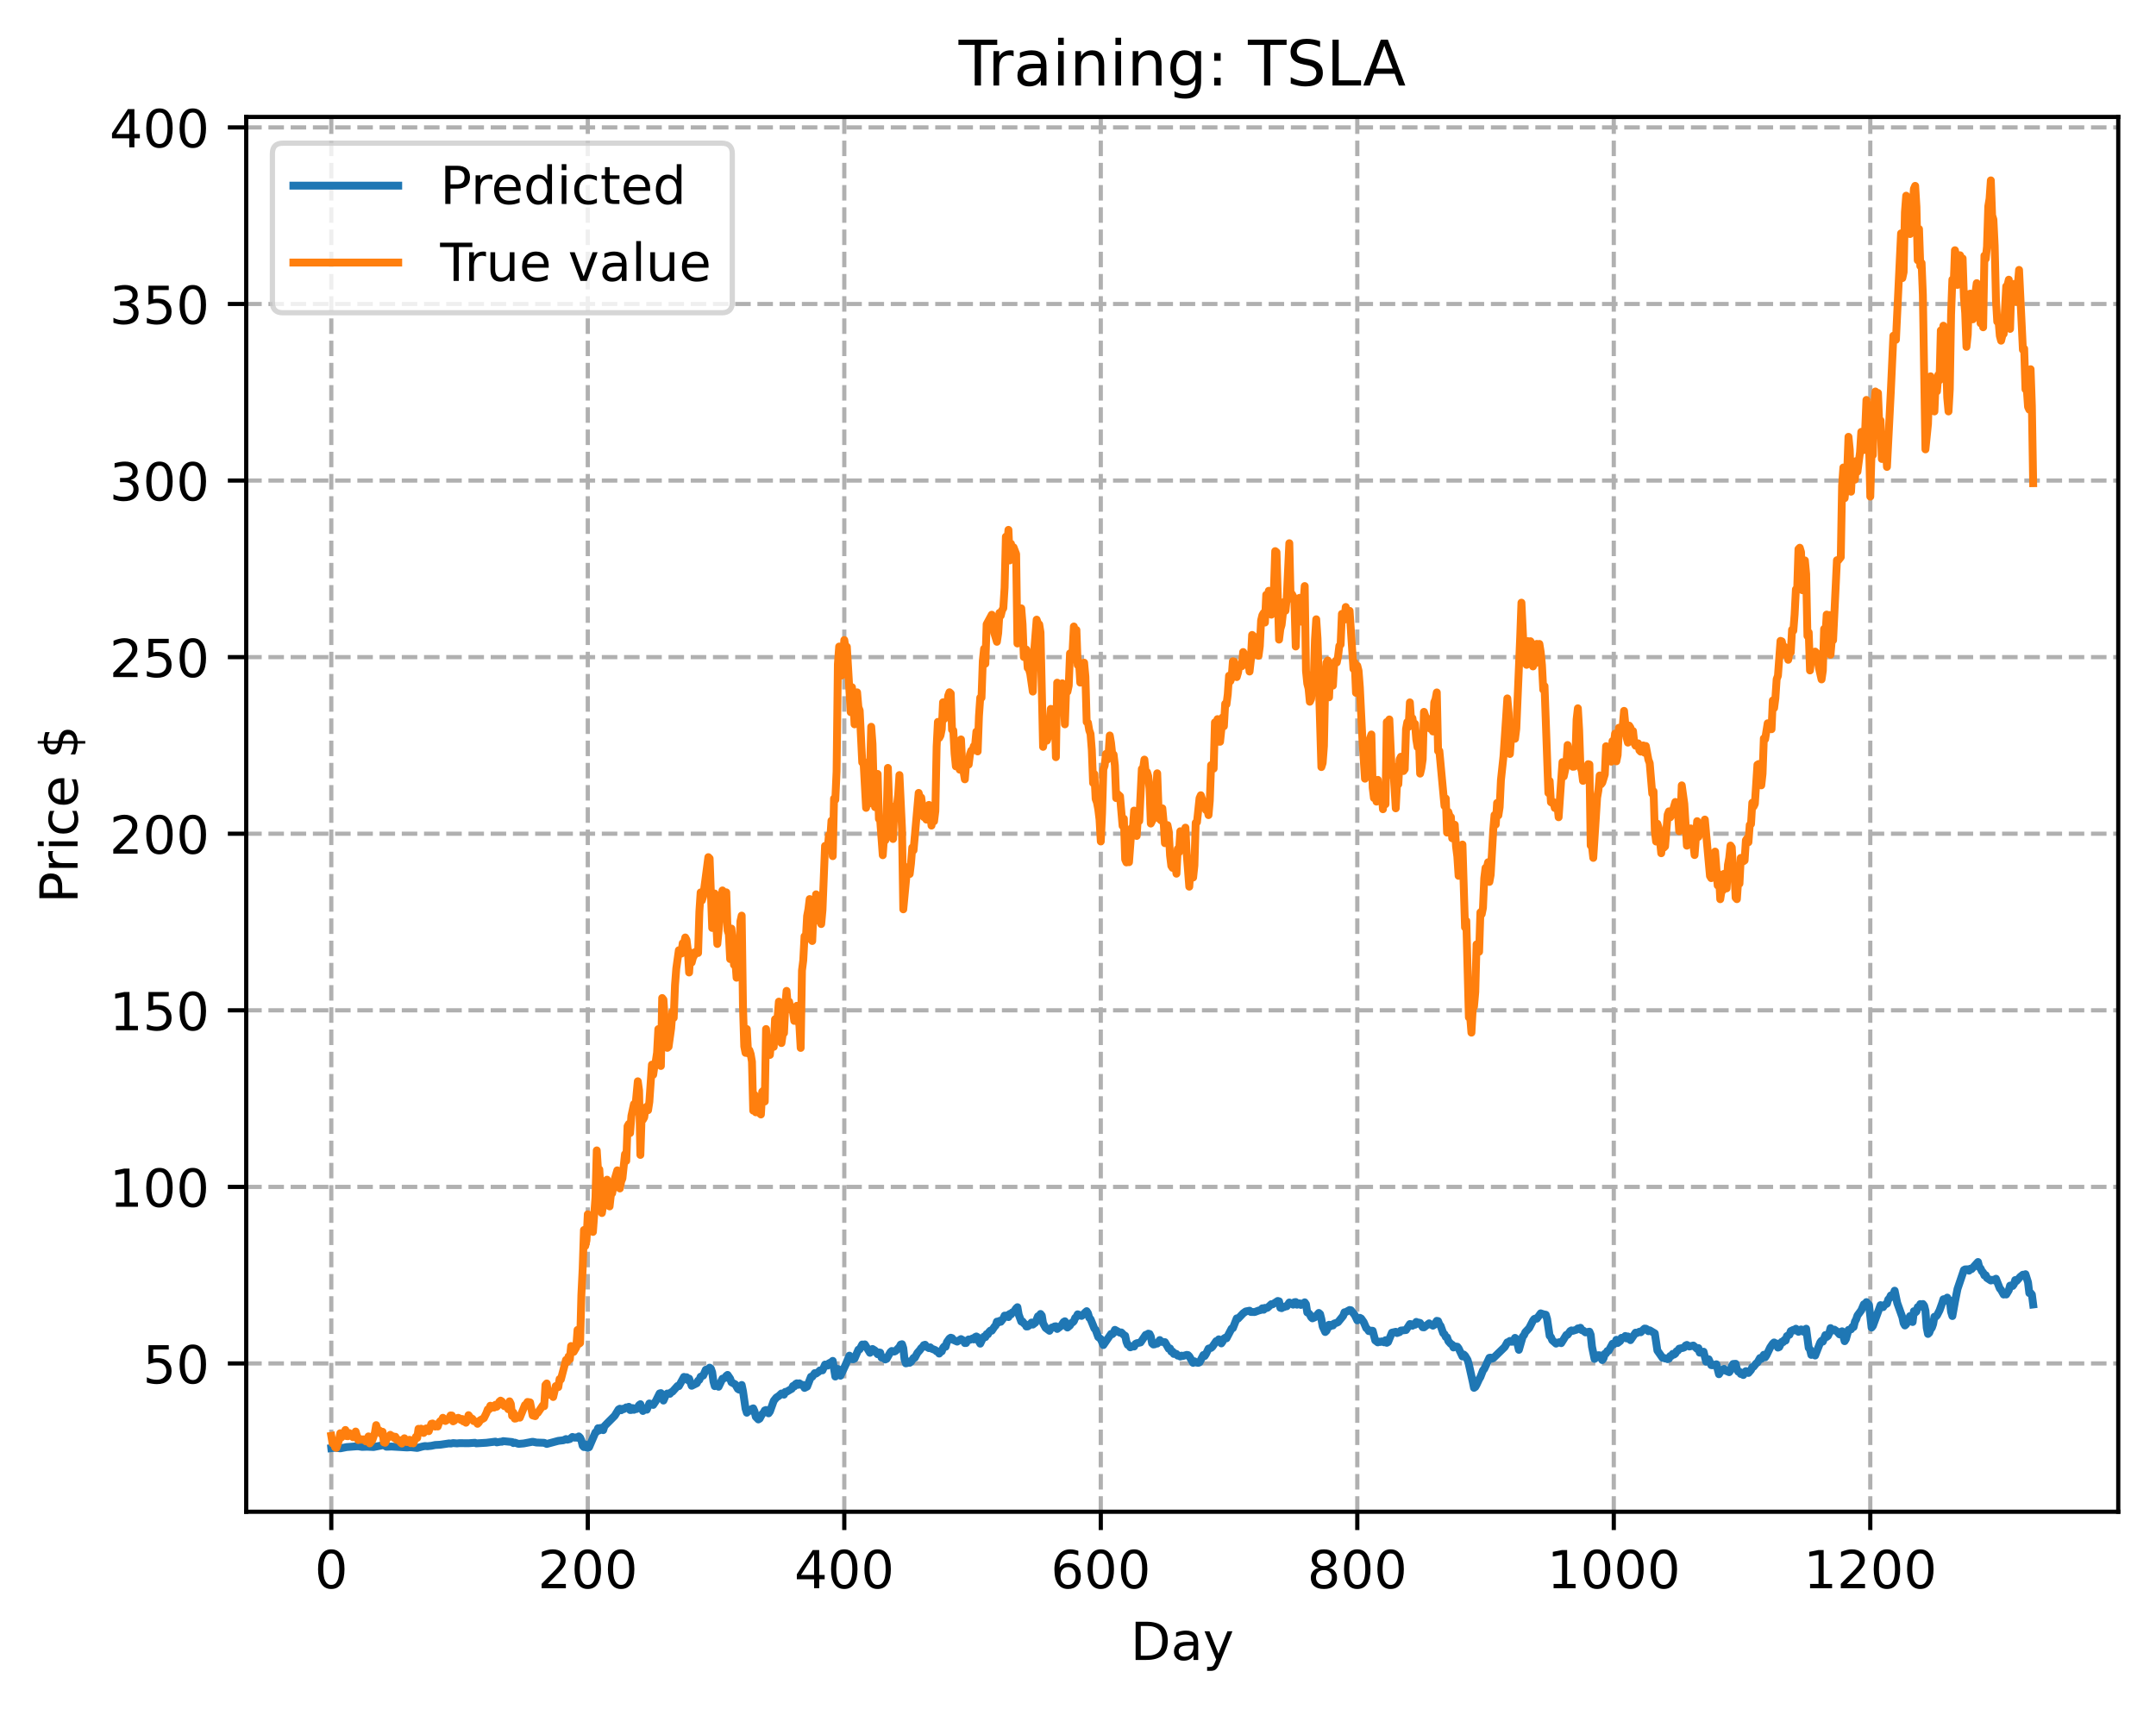 <?xml version="1.0" encoding="utf-8" standalone="no"?>
<!DOCTYPE svg PUBLIC "-//W3C//DTD SVG 1.1//EN"
  "http://www.w3.org/Graphics/SVG/1.1/DTD/svg11.dtd">
<!-- Created with matplotlib (https://matplotlib.org/) -->
<svg height="325.986pt" version="1.1" viewBox="0 0 411.286 325.986" width="411.286pt" xmlns="http://www.w3.org/2000/svg" xmlns:xlink="http://www.w3.org/1999/xlink">
 <defs>
  <style type="text/css">
*{stroke-linecap:butt;stroke-linejoin:round;}
  </style>
 </defs>
 <g id="figure_1">
  <g id="patch_1">
   <path d="M 0 325.986 
L 411.286 325.986 
L 411.286 0 
L 0 0 
z
" style="fill:#ffffff;"/>
  </g>
  <g id="axes_1">
   <g id="patch_2">
    <path d="M 46.966 288.43 
L 404.086 288.43 
L 404.086 22.318 
L 46.966 22.318 
z
" style="fill:#ffffff;"/>
   </g>
   <g id="matplotlib.axis_1">
    <g id="xtick_1">
     <g id="line2d_1">
      <path clip-path="url(#pc88ca89936)" d="M 63.198 288.43 
L 63.198 22.318 
" style="fill:none;stroke:#b0b0b0;stroke-dasharray:2.96,1.28;stroke-dashoffset:0;stroke-width:0.8;"/>
     </g>
     <g id="line2d_2">
      <defs>
       <path d="M 0 0 
L 0 3.5 
" id="m3c0b806ff2" style="stroke:#000000;stroke-width:0.8;"/>
      </defs>
      <g>
       <use style="stroke:#000000;stroke-width:0.8;" x="63.198" xlink:href="#m3c0b806ff2" y="288.43"/>
      </g>
     </g>
     <g id="text_1">
      <!-- 0 -->
      <defs>
       <path d="M 31.781 66.406 
Q 24.172 66.406 20.328 58.906 
Q 16.5 51.422 16.5 36.375 
Q 16.5 21.391 20.328 13.891 
Q 24.172 6.391 31.781 6.391 
Q 39.453 6.391 43.281 13.891 
Q 47.125 21.391 47.125 36.375 
Q 47.125 51.422 43.281 58.906 
Q 39.453 66.406 31.781 66.406 
z
M 31.781 74.219 
Q 44.047 74.219 50.516 64.516 
Q 56.984 54.828 56.984 36.375 
Q 56.984 17.969 50.516 8.266 
Q 44.047 -1.422 31.781 -1.422 
Q 19.531 -1.422 13.062 8.266 
Q 6.594 17.969 6.594 36.375 
Q 6.594 54.828 13.062 64.516 
Q 19.531 74.219 31.781 74.219 
z
" id="DejaVuSans-48"/>
      </defs>
      <g transform="translate(60.017 303.029)scale(0.1 -0.1)">
       <use xlink:href="#DejaVuSans-48"/>
      </g>
     </g>
    </g>
    <g id="xtick_2">
     <g id="line2d_3">
      <path clip-path="url(#pc88ca89936)" d="M 112.129 288.43 
L 112.129 22.318 
" style="fill:none;stroke:#b0b0b0;stroke-dasharray:2.96,1.28;stroke-dashoffset:0;stroke-width:0.8;"/>
     </g>
     <g id="line2d_4">
      <g>
       <use style="stroke:#000000;stroke-width:0.8;" x="112.129" xlink:href="#m3c0b806ff2" y="288.43"/>
      </g>
     </g>
     <g id="text_2">
      <!-- 200 -->
      <defs>
       <path d="M 19.188 8.297 
L 53.609 8.297 
L 53.609 0 
L 7.328 0 
L 7.328 8.297 
Q 12.938 14.109 22.625 23.891 
Q 32.328 33.688 34.812 36.531 
Q 39.547 41.844 41.422 45.531 
Q 43.312 49.219 43.312 52.781 
Q 43.312 58.594 39.234 62.25 
Q 35.156 65.922 28.609 65.922 
Q 23.969 65.922 18.812 64.312 
Q 13.672 62.703 7.812 59.422 
L 7.812 69.391 
Q 13.766 71.781 18.938 73 
Q 24.125 74.219 28.422 74.219 
Q 39.75 74.219 46.484 68.547 
Q 53.219 62.891 53.219 53.422 
Q 53.219 48.922 51.531 44.891 
Q 49.859 40.875 45.406 35.406 
Q 44.188 33.984 37.641 27.219 
Q 31.109 20.453 19.188 8.297 
z
" id="DejaVuSans-50"/>
      </defs>
      <g transform="translate(102.585 303.029)scale(0.1 -0.1)">
       <use xlink:href="#DejaVuSans-50"/>
       <use x="63.623" xlink:href="#DejaVuSans-48"/>
       <use x="127.246" xlink:href="#DejaVuSans-48"/>
      </g>
     </g>
    </g>
    <g id="xtick_3">
     <g id="line2d_5">
      <path clip-path="url(#pc88ca89936)" d="M 161.06 288.43 
L 161.06 22.318 
" style="fill:none;stroke:#b0b0b0;stroke-dasharray:2.96,1.28;stroke-dashoffset:0;stroke-width:0.8;"/>
     </g>
     <g id="line2d_6">
      <g>
       <use style="stroke:#000000;stroke-width:0.8;" x="161.06" xlink:href="#m3c0b806ff2" y="288.43"/>
      </g>
     </g>
     <g id="text_3">
      <!-- 400 -->
      <defs>
       <path d="M 37.797 64.312 
L 12.891 25.391 
L 37.797 25.391 
z
M 35.203 72.906 
L 47.609 72.906 
L 47.609 25.391 
L 58.016 25.391 
L 58.016 17.188 
L 47.609 17.188 
L 47.609 0 
L 37.797 0 
L 37.797 17.188 
L 4.891 17.188 
L 4.891 26.703 
z
" id="DejaVuSans-52"/>
      </defs>
      <g transform="translate(151.516 303.029)scale(0.1 -0.1)">
       <use xlink:href="#DejaVuSans-52"/>
       <use x="63.623" xlink:href="#DejaVuSans-48"/>
       <use x="127.246" xlink:href="#DejaVuSans-48"/>
      </g>
     </g>
    </g>
    <g id="xtick_4">
     <g id="line2d_7">
      <path clip-path="url(#pc88ca89936)" d="M 209.99 288.43 
L 209.99 22.318 
" style="fill:none;stroke:#b0b0b0;stroke-dasharray:2.96,1.28;stroke-dashoffset:0;stroke-width:0.8;"/>
     </g>
     <g id="line2d_8">
      <g>
       <use style="stroke:#000000;stroke-width:0.8;" x="209.99" xlink:href="#m3c0b806ff2" y="288.43"/>
      </g>
     </g>
     <g id="text_4">
      <!-- 600 -->
      <defs>
       <path d="M 33.016 40.375 
Q 26.375 40.375 22.484 35.828 
Q 18.609 31.297 18.609 23.391 
Q 18.609 15.531 22.484 10.953 
Q 26.375 6.391 33.016 6.391 
Q 39.656 6.391 43.531 10.953 
Q 47.406 15.531 47.406 23.391 
Q 47.406 31.297 43.531 35.828 
Q 39.656 40.375 33.016 40.375 
z
M 52.594 71.297 
L 52.594 62.312 
Q 48.875 64.062 45.094 64.984 
Q 41.312 65.922 37.594 65.922 
Q 27.828 65.922 22.672 59.328 
Q 17.531 52.734 16.797 39.406 
Q 19.672 43.656 24.016 45.922 
Q 28.375 48.188 33.594 48.188 
Q 44.578 48.188 50.953 41.516 
Q 57.328 34.859 57.328 23.391 
Q 57.328 12.156 50.688 5.359 
Q 44.047 -1.422 33.016 -1.422 
Q 20.359 -1.422 13.672 8.266 
Q 6.984 17.969 6.984 36.375 
Q 6.984 53.656 15.188 63.938 
Q 23.391 74.219 37.203 74.219 
Q 40.922 74.219 44.703 73.484 
Q 48.484 72.75 52.594 71.297 
z
" id="DejaVuSans-54"/>
      </defs>
      <g transform="translate(200.446 303.029)scale(0.1 -0.1)">
       <use xlink:href="#DejaVuSans-54"/>
       <use x="63.623" xlink:href="#DejaVuSans-48"/>
       <use x="127.246" xlink:href="#DejaVuSans-48"/>
      </g>
     </g>
    </g>
    <g id="xtick_5">
     <g id="line2d_9">
      <path clip-path="url(#pc88ca89936)" d="M 258.921 288.43 
L 258.921 22.318 
" style="fill:none;stroke:#b0b0b0;stroke-dasharray:2.96,1.28;stroke-dashoffset:0;stroke-width:0.8;"/>
     </g>
     <g id="line2d_10">
      <g>
       <use style="stroke:#000000;stroke-width:0.8;" x="258.921" xlink:href="#m3c0b806ff2" y="288.43"/>
      </g>
     </g>
     <g id="text_5">
      <!-- 800 -->
      <defs>
       <path d="M 31.781 34.625 
Q 24.75 34.625 20.719 30.859 
Q 16.703 27.094 16.703 20.516 
Q 16.703 13.922 20.719 10.156 
Q 24.75 6.391 31.781 6.391 
Q 38.812 6.391 42.859 10.172 
Q 46.922 13.969 46.922 20.516 
Q 46.922 27.094 42.891 30.859 
Q 38.875 34.625 31.781 34.625 
z
M 21.922 38.812 
Q 15.578 40.375 12.031 44.719 
Q 8.5 49.078 8.5 55.328 
Q 8.5 64.062 14.719 69.141 
Q 20.953 74.219 31.781 74.219 
Q 42.672 74.219 48.875 69.141 
Q 55.078 64.062 55.078 55.328 
Q 55.078 49.078 51.531 44.719 
Q 48 40.375 41.703 38.812 
Q 48.828 37.156 52.797 32.312 
Q 56.781 27.484 56.781 20.516 
Q 56.781 9.906 50.312 4.234 
Q 43.844 -1.422 31.781 -1.422 
Q 19.734 -1.422 13.25 4.234 
Q 6.781 9.906 6.781 20.516 
Q 6.781 27.484 10.781 32.312 
Q 14.797 37.156 21.922 38.812 
z
M 18.312 54.391 
Q 18.312 48.734 21.844 45.562 
Q 25.391 42.391 31.781 42.391 
Q 38.141 42.391 41.719 45.562 
Q 45.312 48.734 45.312 54.391 
Q 45.312 60.062 41.719 63.234 
Q 38.141 66.406 31.781 66.406 
Q 25.391 66.406 21.844 63.234 
Q 18.312 60.062 18.312 54.391 
z
" id="DejaVuSans-56"/>
      </defs>
      <g transform="translate(249.377 303.029)scale(0.1 -0.1)">
       <use xlink:href="#DejaVuSans-56"/>
       <use x="63.623" xlink:href="#DejaVuSans-48"/>
       <use x="127.246" xlink:href="#DejaVuSans-48"/>
      </g>
     </g>
    </g>
    <g id="xtick_6">
     <g id="line2d_11">
      <path clip-path="url(#pc88ca89936)" d="M 307.851 288.43 
L 307.851 22.318 
" style="fill:none;stroke:#b0b0b0;stroke-dasharray:2.96,1.28;stroke-dashoffset:0;stroke-width:0.8;"/>
     </g>
     <g id="line2d_12">
      <g>
       <use style="stroke:#000000;stroke-width:0.8;" x="307.851" xlink:href="#m3c0b806ff2" y="288.43"/>
      </g>
     </g>
     <g id="text_6">
      <!-- 1000 -->
      <defs>
       <path d="M 12.406 8.297 
L 28.516 8.297 
L 28.516 63.922 
L 10.984 60.406 
L 10.984 69.391 
L 28.422 72.906 
L 38.281 72.906 
L 38.281 8.297 
L 54.391 8.297 
L 54.391 0 
L 12.406 0 
z
" id="DejaVuSans-49"/>
      </defs>
      <g transform="translate(295.126 303.029)scale(0.1 -0.1)">
       <use xlink:href="#DejaVuSans-49"/>
       <use x="63.623" xlink:href="#DejaVuSans-48"/>
       <use x="127.246" xlink:href="#DejaVuSans-48"/>
       <use x="190.869" xlink:href="#DejaVuSans-48"/>
      </g>
     </g>
    </g>
    <g id="xtick_7">
     <g id="line2d_13">
      <path clip-path="url(#pc88ca89936)" d="M 356.782 288.43 
L 356.782 22.318 
" style="fill:none;stroke:#b0b0b0;stroke-dasharray:2.96,1.28;stroke-dashoffset:0;stroke-width:0.8;"/>
     </g>
     <g id="line2d_14">
      <g>
       <use style="stroke:#000000;stroke-width:0.8;" x="356.782" xlink:href="#m3c0b806ff2" y="288.43"/>
      </g>
     </g>
     <g id="text_7">
      <!-- 1200 -->
      <g transform="translate(344.057 303.029)scale(0.1 -0.1)">
       <use xlink:href="#DejaVuSans-49"/>
       <use x="63.623" xlink:href="#DejaVuSans-50"/>
       <use x="127.246" xlink:href="#DejaVuSans-48"/>
       <use x="190.869" xlink:href="#DejaVuSans-48"/>
      </g>
     </g>
    </g>
    <g id="text_8">
     <!-- Day -->
     <defs>
      <path d="M 19.672 64.797 
L 19.672 8.109 
L 31.594 8.109 
Q 46.688 8.109 53.688 14.938 
Q 60.688 21.781 60.688 36.531 
Q 60.688 51.172 53.688 57.984 
Q 46.688 64.797 31.594 64.797 
z
M 9.812 72.906 
L 30.078 72.906 
Q 51.266 72.906 61.172 64.094 
Q 71.094 55.281 71.094 36.531 
Q 71.094 17.672 61.125 8.828 
Q 51.172 0 30.078 0 
L 9.812 0 
z
" id="DejaVuSans-68"/>
      <path d="M 34.281 27.484 
Q 23.391 27.484 19.188 25 
Q 14.984 22.516 14.984 16.5 
Q 14.984 11.719 18.141 8.906 
Q 21.297 6.109 26.703 6.109 
Q 34.188 6.109 38.703 11.406 
Q 43.219 16.703 43.219 25.484 
L 43.219 27.484 
z
M 52.203 31.203 
L 52.203 0 
L 43.219 0 
L 43.219 8.297 
Q 40.141 3.328 35.547 0.953 
Q 30.953 -1.422 24.312 -1.422 
Q 15.922 -1.422 10.953 3.297 
Q 6 8.016 6 15.922 
Q 6 25.141 12.172 29.828 
Q 18.359 34.516 30.609 34.516 
L 43.219 34.516 
L 43.219 35.406 
Q 43.219 41.609 39.141 45 
Q 35.062 48.391 27.688 48.391 
Q 23 48.391 18.547 47.266 
Q 14.109 46.141 10.016 43.891 
L 10.016 52.203 
Q 14.938 54.109 19.578 55.047 
Q 24.219 56 28.609 56 
Q 40.484 56 46.344 49.844 
Q 52.203 43.703 52.203 31.203 
z
" id="DejaVuSans-97"/>
      <path d="M 32.172 -5.078 
Q 28.375 -14.844 24.75 -17.812 
Q 21.141 -20.797 15.094 -20.797 
L 7.906 -20.797 
L 7.906 -13.281 
L 13.188 -13.281 
Q 16.891 -13.281 18.938 -11.516 
Q 21 -9.766 23.484 -3.219 
L 25.094 0.875 
L 2.984 54.688 
L 12.5 54.688 
L 29.594 11.922 
L 46.688 54.688 
L 56.203 54.688 
z
" id="DejaVuSans-121"/>
     </defs>
     <g transform="translate(215.652 316.707)scale(0.1 -0.1)">
      <use xlink:href="#DejaVuSans-68"/>
      <use x="77.002" xlink:href="#DejaVuSans-97"/>
      <use x="138.281" xlink:href="#DejaVuSans-121"/>
     </g>
    </g>
   </g>
   <g id="matplotlib.axis_2">
    <g id="ytick_1">
     <g id="line2d_15">
      <path clip-path="url(#pc88ca89936)" d="M 46.966 260.14 
L 404.086 260.14 
" style="fill:none;stroke:#b0b0b0;stroke-dasharray:2.96,1.28;stroke-dashoffset:0;stroke-width:0.8;"/>
     </g>
     <g id="line2d_16">
      <defs>
       <path d="M 0 0 
L -3.5 0 
" id="m661c606fdf" style="stroke:#000000;stroke-width:0.8;"/>
      </defs>
      <g>
       <use style="stroke:#000000;stroke-width:0.8;" x="46.966" xlink:href="#m661c606fdf" y="260.14"/>
      </g>
     </g>
     <g id="text_9">
      <!-- 50 -->
      <defs>
       <path d="M 10.797 72.906 
L 49.516 72.906 
L 49.516 64.594 
L 19.828 64.594 
L 19.828 46.734 
Q 21.969 47.469 24.109 47.828 
Q 26.266 48.188 28.422 48.188 
Q 40.625 48.188 47.75 41.5 
Q 54.891 34.812 54.891 23.391 
Q 54.891 11.625 47.562 5.094 
Q 40.234 -1.422 26.906 -1.422 
Q 22.312 -1.422 17.547 -0.641 
Q 12.797 0.141 7.719 1.703 
L 7.719 11.625 
Q 12.109 9.234 16.797 8.062 
Q 21.484 6.891 26.703 6.891 
Q 35.156 6.891 40.078 11.328 
Q 45.016 15.766 45.016 23.391 
Q 45.016 31 40.078 35.438 
Q 35.156 39.891 26.703 39.891 
Q 22.75 39.891 18.812 39.016 
Q 14.891 38.141 10.797 36.281 
z
" id="DejaVuSans-53"/>
      </defs>
      <g transform="translate(27.241 263.94)scale(0.1 -0.1)">
       <use xlink:href="#DejaVuSans-53"/>
       <use x="63.623" xlink:href="#DejaVuSans-48"/>
      </g>
     </g>
    </g>
    <g id="ytick_2">
     <g id="line2d_17">
      <path clip-path="url(#pc88ca89936)" d="M 46.966 226.45 
L 404.086 226.45 
" style="fill:none;stroke:#b0b0b0;stroke-dasharray:2.96,1.28;stroke-dashoffset:0;stroke-width:0.8;"/>
     </g>
     <g id="line2d_18">
      <g>
       <use style="stroke:#000000;stroke-width:0.8;" x="46.966" xlink:href="#m661c606fdf" y="226.45"/>
      </g>
     </g>
     <g id="text_10">
      <!-- 100 -->
      <g transform="translate(20.878 230.249)scale(0.1 -0.1)">
       <use xlink:href="#DejaVuSans-49"/>
       <use x="63.623" xlink:href="#DejaVuSans-48"/>
       <use x="127.246" xlink:href="#DejaVuSans-48"/>
      </g>
     </g>
    </g>
    <g id="ytick_3">
     <g id="line2d_19">
      <path clip-path="url(#pc88ca89936)" d="M 46.966 192.759 
L 404.086 192.759 
" style="fill:none;stroke:#b0b0b0;stroke-dasharray:2.96,1.28;stroke-dashoffset:0;stroke-width:0.8;"/>
     </g>
     <g id="line2d_20">
      <g>
       <use style="stroke:#000000;stroke-width:0.8;" x="46.966" xlink:href="#m661c606fdf" y="192.759"/>
      </g>
     </g>
     <g id="text_11">
      <!-- 150 -->
      <g transform="translate(20.878 196.559)scale(0.1 -0.1)">
       <use xlink:href="#DejaVuSans-49"/>
       <use x="63.623" xlink:href="#DejaVuSans-53"/>
       <use x="127.246" xlink:href="#DejaVuSans-48"/>
      </g>
     </g>
    </g>
    <g id="ytick_4">
     <g id="line2d_21">
      <path clip-path="url(#pc88ca89936)" d="M 46.966 159.069 
L 404.086 159.069 
" style="fill:none;stroke:#b0b0b0;stroke-dasharray:2.96,1.28;stroke-dashoffset:0;stroke-width:0.8;"/>
     </g>
     <g id="line2d_22">
      <g>
       <use style="stroke:#000000;stroke-width:0.8;" x="46.966" xlink:href="#m661c606fdf" y="159.069"/>
      </g>
     </g>
     <g id="text_12">
      <!-- 200 -->
      <g transform="translate(20.878 162.868)scale(0.1 -0.1)">
       <use xlink:href="#DejaVuSans-50"/>
       <use x="63.623" xlink:href="#DejaVuSans-48"/>
       <use x="127.246" xlink:href="#DejaVuSans-48"/>
      </g>
     </g>
    </g>
    <g id="ytick_5">
     <g id="line2d_23">
      <path clip-path="url(#pc88ca89936)" d="M 46.966 125.378 
L 404.086 125.378 
" style="fill:none;stroke:#b0b0b0;stroke-dasharray:2.96,1.28;stroke-dashoffset:0;stroke-width:0.8;"/>
     </g>
     <g id="line2d_24">
      <g>
       <use style="stroke:#000000;stroke-width:0.8;" x="46.966" xlink:href="#m661c606fdf" y="125.378"/>
      </g>
     </g>
     <g id="text_13">
      <!-- 250 -->
      <g transform="translate(20.878 129.178)scale(0.1 -0.1)">
       <use xlink:href="#DejaVuSans-50"/>
       <use x="63.623" xlink:href="#DejaVuSans-53"/>
       <use x="127.246" xlink:href="#DejaVuSans-48"/>
      </g>
     </g>
    </g>
    <g id="ytick_6">
     <g id="line2d_25">
      <path clip-path="url(#pc88ca89936)" d="M 46.966 91.688 
L 404.086 91.688 
" style="fill:none;stroke:#b0b0b0;stroke-dasharray:2.96,1.28;stroke-dashoffset:0;stroke-width:0.8;"/>
     </g>
     <g id="line2d_26">
      <g>
       <use style="stroke:#000000;stroke-width:0.8;" x="46.966" xlink:href="#m661c606fdf" y="91.688"/>
      </g>
     </g>
     <g id="text_14">
      <!-- 300 -->
      <defs>
       <path d="M 40.578 39.312 
Q 47.656 37.797 51.625 33 
Q 55.609 28.219 55.609 21.188 
Q 55.609 10.406 48.188 4.484 
Q 40.766 -1.422 27.094 -1.422 
Q 22.516 -1.422 17.656 -0.516 
Q 12.797 0.391 7.625 2.203 
L 7.625 11.719 
Q 11.719 9.328 16.594 8.109 
Q 21.484 6.891 26.812 6.891 
Q 36.078 6.891 40.938 10.547 
Q 45.797 14.203 45.797 21.188 
Q 45.797 27.641 41.281 31.266 
Q 36.766 34.906 28.719 34.906 
L 20.219 34.906 
L 20.219 43.016 
L 29.109 43.016 
Q 36.375 43.016 40.234 45.922 
Q 44.094 48.828 44.094 54.297 
Q 44.094 59.906 40.109 62.906 
Q 36.141 65.922 28.719 65.922 
Q 24.656 65.922 20.016 65.031 
Q 15.375 64.156 9.812 62.312 
L 9.812 71.094 
Q 15.438 72.656 20.344 73.438 
Q 25.25 74.219 29.594 74.219 
Q 40.828 74.219 47.359 69.109 
Q 53.906 64.016 53.906 55.328 
Q 53.906 49.266 50.438 45.094 
Q 46.969 40.922 40.578 39.312 
z
" id="DejaVuSans-51"/>
      </defs>
      <g transform="translate(20.878 95.487)scale(0.1 -0.1)">
       <use xlink:href="#DejaVuSans-51"/>
       <use x="63.623" xlink:href="#DejaVuSans-48"/>
       <use x="127.246" xlink:href="#DejaVuSans-48"/>
      </g>
     </g>
    </g>
    <g id="ytick_7">
     <g id="line2d_27">
      <path clip-path="url(#pc88ca89936)" d="M 46.966 57.997 
L 404.086 57.997 
" style="fill:none;stroke:#b0b0b0;stroke-dasharray:2.96,1.28;stroke-dashoffset:0;stroke-width:0.8;"/>
     </g>
     <g id="line2d_28">
      <g>
       <use style="stroke:#000000;stroke-width:0.8;" x="46.966" xlink:href="#m661c606fdf" y="57.997"/>
      </g>
     </g>
     <g id="text_15">
      <!-- 350 -->
      <g transform="translate(20.878 61.797)scale(0.1 -0.1)">
       <use xlink:href="#DejaVuSans-51"/>
       <use x="63.623" xlink:href="#DejaVuSans-53"/>
       <use x="127.246" xlink:href="#DejaVuSans-48"/>
      </g>
     </g>
    </g>
    <g id="ytick_8">
     <g id="line2d_29">
      <path clip-path="url(#pc88ca89936)" d="M 46.966 24.307 
L 404.086 24.307 
" style="fill:none;stroke:#b0b0b0;stroke-dasharray:2.96,1.28;stroke-dashoffset:0;stroke-width:0.8;"/>
     </g>
     <g id="line2d_30">
      <g>
       <use style="stroke:#000000;stroke-width:0.8;" x="46.966" xlink:href="#m661c606fdf" y="24.307"/>
      </g>
     </g>
     <g id="text_16">
      <!-- 400 -->
      <g transform="translate(20.878 28.106)scale(0.1 -0.1)">
       <use xlink:href="#DejaVuSans-52"/>
       <use x="63.623" xlink:href="#DejaVuSans-48"/>
       <use x="127.246" xlink:href="#DejaVuSans-48"/>
      </g>
     </g>
    </g>
    <g id="text_17">
     <!-- Price $ -->
     <defs>
      <path d="M 19.672 64.797 
L 19.672 37.406 
L 32.078 37.406 
Q 38.969 37.406 42.719 40.969 
Q 46.484 44.531 46.484 51.125 
Q 46.484 57.672 42.719 61.234 
Q 38.969 64.797 32.078 64.797 
z
M 9.812 72.906 
L 32.078 72.906 
Q 44.344 72.906 50.609 67.359 
Q 56.891 61.812 56.891 51.125 
Q 56.891 40.328 50.609 34.812 
Q 44.344 29.297 32.078 29.297 
L 19.672 29.297 
L 19.672 0 
L 9.812 0 
z
" id="DejaVuSans-80"/>
      <path d="M 41.109 46.297 
Q 39.594 47.172 37.812 47.578 
Q 36.031 48 33.891 48 
Q 26.266 48 22.188 43.047 
Q 18.109 38.094 18.109 28.812 
L 18.109 0 
L 9.078 0 
L 9.078 54.688 
L 18.109 54.688 
L 18.109 46.188 
Q 20.953 51.172 25.484 53.578 
Q 30.031 56 36.531 56 
Q 37.453 56 38.578 55.875 
Q 39.703 55.766 41.062 55.516 
z
" id="DejaVuSans-114"/>
      <path d="M 9.422 54.688 
L 18.406 54.688 
L 18.406 0 
L 9.422 0 
z
M 9.422 75.984 
L 18.406 75.984 
L 18.406 64.594 
L 9.422 64.594 
z
" id="DejaVuSans-105"/>
      <path d="M 48.781 52.594 
L 48.781 44.188 
Q 44.969 46.297 41.141 47.344 
Q 37.312 48.391 33.406 48.391 
Q 24.656 48.391 19.812 42.844 
Q 14.984 37.312 14.984 27.297 
Q 14.984 17.281 19.812 11.734 
Q 24.656 6.203 33.406 6.203 
Q 37.312 6.203 41.141 7.25 
Q 44.969 8.297 48.781 10.406 
L 48.781 2.094 
Q 45.016 0.344 40.984 -0.531 
Q 36.969 -1.422 32.422 -1.422 
Q 20.062 -1.422 12.781 6.344 
Q 5.516 14.109 5.516 27.297 
Q 5.516 40.672 12.859 48.328 
Q 20.219 56 33.016 56 
Q 37.156 56 41.109 55.141 
Q 45.062 54.297 48.781 52.594 
z
" id="DejaVuSans-99"/>
      <path d="M 56.203 29.594 
L 56.203 25.203 
L 14.891 25.203 
Q 15.484 15.922 20.484 11.062 
Q 25.484 6.203 34.422 6.203 
Q 39.594 6.203 44.453 7.469 
Q 49.312 8.734 54.109 11.281 
L 54.109 2.781 
Q 49.266 0.734 44.188 -0.344 
Q 39.109 -1.422 33.891 -1.422 
Q 20.797 -1.422 13.156 6.188 
Q 5.516 13.812 5.516 26.812 
Q 5.516 40.234 12.766 48.109 
Q 20.016 56 32.328 56 
Q 43.359 56 49.781 48.891 
Q 56.203 41.797 56.203 29.594 
z
M 47.219 32.234 
Q 47.125 39.594 43.094 43.984 
Q 39.062 48.391 32.422 48.391 
Q 24.906 48.391 20.391 44.141 
Q 15.875 39.891 15.188 32.172 
z
" id="DejaVuSans-101"/>
      <path id="DejaVuSans-32"/>
      <path d="M 33.797 -14.703 
L 28.906 -14.703 
L 28.859 0 
Q 23.734 0.094 18.609 1.188 
Q 13.484 2.297 8.297 4.5 
L 8.297 13.281 
Q 13.281 10.156 18.375 8.562 
Q 23.484 6.984 28.906 6.938 
L 28.906 29.203 
Q 18.109 30.953 13.203 35.156 
Q 8.297 39.359 8.297 46.688 
Q 8.297 54.641 13.625 59.219 
Q 18.953 63.812 28.906 64.5 
L 28.906 75.984 
L 33.797 75.984 
L 33.797 64.656 
Q 38.328 64.453 42.578 63.688 
Q 46.828 62.938 50.875 61.625 
L 50.875 53.078 
Q 46.828 55.125 42.547 56.25 
Q 38.281 57.375 33.797 57.562 
L 33.797 36.719 
Q 44.875 35.016 50.094 30.609 
Q 55.328 26.219 55.328 18.609 
Q 55.328 10.359 49.781 5.594 
Q 44.234 0.828 33.797 0.094 
z
M 28.906 37.594 
L 28.906 57.625 
Q 23.25 56.984 20.266 54.391 
Q 17.281 51.812 17.281 47.516 
Q 17.281 43.312 20.031 40.969 
Q 22.797 38.625 28.906 37.594 
z
M 33.797 28.219 
L 33.797 7.078 
Q 39.984 7.906 43.141 10.594 
Q 46.297 13.281 46.297 17.672 
Q 46.297 21.969 43.281 24.5 
Q 40.281 27.047 33.797 28.219 
z
" id="DejaVuSans-36"/>
     </defs>
     <g transform="translate(14.798 172.342)rotate(-90)scale(0.1 -0.1)">
      <use xlink:href="#DejaVuSans-80"/>
      <use x="58.553" xlink:href="#DejaVuSans-114"/>
      <use x="99.666" xlink:href="#DejaVuSans-105"/>
      <use x="127.449" xlink:href="#DejaVuSans-99"/>
      <use x="182.43" xlink:href="#DejaVuSans-101"/>
      <use x="243.953" xlink:href="#DejaVuSans-32"/>
      <use x="275.74" xlink:href="#DejaVuSans-36"/>
     </g>
    </g>
   </g>
   <g id="line2d_31">
    <path clip-path="url(#pc88ca89936)" d="M 63.198 276.304 
L 63.932 276.222 
L 64.911 276.334 
L 66.134 276.096 
L 67.847 275.962 
L 68.336 275.943 
L 69.07 276.059 
L 70.049 276.027 
L 71.272 276.085 
L 72.984 275.745 
L 73.229 275.724 
L 73.718 276.027 
L 74.697 275.993 
L 77.633 276.167 
L 78.367 276.12 
L 79.59 276.262 
L 80.569 275.995 
L 81.058 275.897 
L 81.547 275.934 
L 82.281 275.852 
L 83.015 275.698 
L 83.994 275.643 
L 85.706 275.385 
L 85.951 275.433 
L 86.44 275.333 
L 87.174 275.393 
L 87.664 275.345 
L 89.376 275.363 
L 90.599 275.275 
L 90.844 275.386 
L 92.801 275.269 
L 94.025 275.116 
L 94.514 275.053 
L 94.759 275.201 
L 95.493 275.071 
L 95.737 275.082 
L 95.982 274.96 
L 97.694 275.13 
L 97.939 275.332 
L 98.184 275.239 
L 98.918 275.484 
L 99.896 275.401 
L 101.609 275.079 
L 102.343 275.227 
L 103.811 275.278 
L 104.3 275.497 
L 106.502 274.905 
L 107.481 274.791 
L 107.97 274.563 
L 108.215 274.687 
L 108.704 274.562 
L 109.193 274.162 
L 109.682 274.303 
L 109.927 274.239 
L 110.172 274.326 
L 110.416 274.06 
L 110.661 274.289 
L 110.906 274.833 
L 111.15 275.837 
L 111.395 276.093 
L 111.64 275.573 
L 111.884 276.166 
L 112.129 276.243 
L 112.374 276.123 
L 113.597 273.275 
L 113.842 273.157 
L 114.086 272.496 
L 114.331 272.907 
L 114.575 272.44 
L 115.065 272.864 
L 115.309 272.093 
L 115.799 271.587 
L 117.267 270.113 
L 118.001 268.919 
L 118.245 268.777 
L 118.49 269.07 
L 118.735 268.798 
L 118.979 268.856 
L 119.469 268.516 
L 119.713 268.681 
L 119.958 268.407 
L 120.203 269.027 
L 120.447 269.012 
L 120.692 268.648 
L 120.936 268.983 
L 121.181 268.743 
L 121.426 268.836 
L 121.915 268.087 
L 122.16 267.91 
L 122.404 268.782 
L 122.649 269.207 
L 122.894 268.852 
L 123.138 268.84 
L 123.383 268.964 
L 123.872 267.771 
L 124.606 268.051 
L 125.096 267.327 
L 125.83 265.858 
L 126.074 265.798 
L 126.563 267.217 
L 127.053 266.091 
L 127.297 265.873 
L 127.787 265.936 
L 128.031 265.632 
L 128.276 265.524 
L 129.255 264.434 
L 129.499 264.473 
L 130.478 262.708 
L 130.723 262.886 
L 130.967 262.763 
L 131.212 263.317 
L 131.457 263.028 
L 131.946 264.401 
L 132.924 263.912 
L 133.169 263.42 
L 133.414 263.261 
L 133.658 262.665 
L 134.148 262.455 
L 134.637 261.339 
L 134.882 261.438 
L 135.126 261.401 
L 135.371 260.938 
L 135.616 261.135 
L 135.86 261.835 
L 136.105 263.603 
L 136.35 264.471 
L 136.839 264.071 
L 137.084 264.587 
L 137.818 263.04 
L 138.307 262.905 
L 138.551 262.502 
L 138.796 262.322 
L 139.285 263.037 
L 139.53 263.726 
L 140.264 264.128 
L 140.753 264.988 
L 140.998 265.137 
L 141.487 264.24 
L 141.732 265.403 
L 142.221 268.751 
L 142.466 269.541 
L 142.711 269.054 
L 142.955 269.199 
L 143.2 269.14 
L 143.445 268.804 
L 143.689 268.708 
L 143.934 269.27 
L 144.178 270.319 
L 144.668 270.821 
L 144.912 270.669 
L 145.402 269.775 
L 145.646 269.579 
L 145.891 269.103 
L 146.136 269.015 
L 146.38 269.108 
L 146.625 269.654 
L 146.87 269.314 
L 147.604 267.264 
L 148.093 266.653 
L 148.582 266.332 
L 149.072 265.871 
L 149.561 266.092 
L 149.806 265.559 
L 150.05 265.546 
L 150.784 265.114 
L 151.029 264.982 
L 151.273 264.439 
L 151.518 264.542 
L 151.763 264.075 
L 152.007 263.928 
L 152.252 264.221 
L 152.497 263.93 
L 152.986 264.286 
L 153.231 264.237 
L 153.475 264.808 
L 153.965 264.557 
L 154.699 262.677 
L 154.943 262.679 
L 155.433 261.978 
L 155.677 262.069 
L 156.166 261.718 
L 156.411 261.464 
L 156.9 261.457 
L 157.39 260.349 
L 157.879 260.546 
L 158.124 260.122 
L 158.613 259.869 
L 158.858 259.649 
L 159.347 262.635 
L 159.592 262.257 
L 159.836 261.184 
L 160.081 262.075 
L 160.326 262.476 
L 161.304 260.409 
L 162.038 258.645 
L 162.527 259.318 
L 162.772 259.339 
L 163.017 259.211 
L 163.751 257.501 
L 163.995 257.448 
L 164.485 256.521 
L 164.729 256.569 
L 164.974 256.495 
L 165.953 258.107 
L 166.197 257.902 
L 166.442 257.377 
L 166.931 257.681 
L 167.421 258.379 
L 167.665 258.034 
L 167.91 258.077 
L 168.154 259.022 
L 168.399 258.979 
L 168.888 259.379 
L 169.133 259.265 
L 169.867 257.973 
L 170.112 257.758 
L 170.601 257.875 
L 170.846 257.758 
L 171.58 257.002 
L 171.824 256.534 
L 172.069 256.465 
L 172.314 257.211 
L 172.558 259.399 
L 172.803 260.122 
L 173.048 260.067 
L 173.292 259.767 
L 173.537 260.009 
L 173.782 259.839 
L 174.271 259.079 
L 174.515 259.047 
L 175.005 258.13 
L 175.494 257.574 
L 175.739 257.203 
L 175.983 257.038 
L 176.228 256.644 
L 176.473 256.57 
L 176.717 256.947 
L 177.207 257.215 
L 177.451 257.061 
L 177.696 257.306 
L 178.43 257.596 
L 178.675 257.836 
L 178.919 257.835 
L 179.164 258.256 
L 179.409 257.938 
L 179.653 257.841 
L 179.898 257.161 
L 180.142 256.876 
L 180.387 256.959 
L 180.632 256.08 
L 181.121 255.386 
L 181.366 255.225 
L 181.61 255.303 
L 181.855 255.641 
L 182.589 255.974 
L 183.323 255.492 
L 183.812 255.782 
L 184.057 256.25 
L 184.302 256.239 
L 184.546 255.748 
L 184.791 255.552 
L 185.036 255.631 
L 185.525 255.369 
L 185.77 255.557 
L 186.014 255.106 
L 186.259 254.99 
L 186.503 255.134 
L 186.748 255.939 
L 186.993 256.362 
L 187.482 255.344 
L 187.727 254.999 
L 187.971 255.121 
L 188.216 254.537 
L 188.461 254.579 
L 188.705 254.09 
L 188.95 253.859 
L 189.195 253.89 
L 189.684 253.162 
L 189.929 252.894 
L 190.173 252.161 
L 190.418 252.356 
L 190.663 252.019 
L 190.907 252.193 
L 191.397 251.547 
L 191.641 251.01 
L 191.886 251.099 
L 192.13 250.95 
L 192.375 251.292 
L 192.62 250.686 
L 192.864 250.791 
L 193.109 250.401 
L 193.354 250.349 
L 193.843 249.625 
L 194.088 249.403 
L 194.332 250.813 
L 194.822 252.149 
L 195.066 252.128 
L 195.311 252.489 
L 195.556 252.624 
L 195.8 253.094 
L 196.045 253.075 
L 196.534 252.737 
L 196.779 252.334 
L 197.024 252.724 
L 197.513 252.349 
L 198.002 251.138 
L 198.247 251.079 
L 198.491 250.697 
L 198.736 251.008 
L 198.981 252.471 
L 199.47 253.358 
L 200.204 253.908 
L 200.449 253.444 
L 200.693 253.273 
L 200.938 253.286 
L 201.183 253.074 
L 201.427 253.048 
L 201.672 253.556 
L 202.406 252.988 
L 202.895 252.237 
L 203.14 252.092 
L 203.385 253.039 
L 203.629 253.286 
L 204.118 252.886 
L 204.363 252.422 
L 204.608 252.327 
L 204.852 252.082 
L 205.097 251.459 
L 205.342 251.241 
L 205.586 250.759 
L 206.32 251.069 
L 206.565 250.882 
L 207.054 250.368 
L 207.299 250.162 
L 207.544 250.558 
L 207.788 251.423 
L 208.033 251.678 
L 208.767 253.467 
L 209.012 253.735 
L 209.501 255.093 
L 209.99 255.486 
L 210.479 256.636 
L 211.947 254.504 
L 212.192 254.552 
L 212.437 254.313 
L 212.681 253.726 
L 213.66 254.277 
L 213.905 254.222 
L 214.394 254.718 
L 214.639 254.847 
L 214.883 256.009 
L 215.128 256.596 
L 215.373 256.701 
L 215.617 257.059 
L 216.106 256.87 
L 216.351 256.908 
L 216.596 256.407 
L 216.84 256.279 
L 217.33 256.186 
L 217.574 256.129 
L 218.553 254.685 
L 218.798 254.627 
L 219.042 254.453 
L 219.287 254.506 
L 219.532 255.003 
L 219.776 256.297 
L 220.021 256.522 
L 220.266 256.488 
L 220.51 256.313 
L 220.755 256.348 
L 221.244 255.674 
L 221.489 256.012 
L 222.223 256.072 
L 222.957 257.337 
L 223.201 257.27 
L 223.446 257.887 
L 223.691 257.865 
L 223.935 258.329 
L 224.18 258.238 
L 224.425 258.33 
L 224.669 258.651 
L 224.914 258.663 
L 225.159 258.816 
L 225.403 258.646 
L 225.648 258.722 
L 226.382 258.503 
L 226.627 258.539 
L 226.871 258.779 
L 227.605 260.027 
L 227.85 259.723 
L 228.094 259.94 
L 228.584 260.024 
L 228.828 259.93 
L 229.562 258.524 
L 229.807 258.724 
L 230.052 258.338 
L 230.541 257.305 
L 231.03 257.173 
L 231.275 256.953 
L 232.009 255.875 
L 232.254 255.986 
L 232.498 255.537 
L 232.743 255.72 
L 232.988 256.312 
L 233.232 255.964 
L 233.477 255.399 
L 233.722 255.23 
L 233.966 255.353 
L 234.945 253.485 
L 235.189 253.401 
L 235.923 251.537 
L 236.168 251.6 
L 237.147 250.573 
L 237.636 250.218 
L 238.37 250.071 
L 238.615 250.315 
L 239.349 250.33 
L 240.082 250.051 
L 240.572 249.919 
L 240.816 249.612 
L 241.061 249.891 
L 241.306 249.534 
L 241.55 249.587 
L 241.795 249.511 
L 242.529 248.828 
L 242.774 248.856 
L 243.752 248.215 
L 243.997 248.282 
L 244.242 249.522 
L 244.486 249.59 
L 244.731 249.396 
L 244.976 249.381 
L 245.22 249.232 
L 245.465 249.235 
L 245.954 248.509 
L 246.688 248.925 
L 246.933 248.457 
L 247.177 248.421 
L 247.422 248.929 
L 247.911 248.668 
L 248.156 248.971 
L 248.89 248.474 
L 249.135 248.834 
L 249.379 250.413 
L 249.624 250.53 
L 249.869 250.798 
L 250.113 251.311 
L 250.358 251.535 
L 250.847 251.322 
L 251.581 250.501 
L 251.826 250.717 
L 252.07 251.665 
L 252.315 253.079 
L 252.804 254.141 
L 253.049 253.913 
L 253.538 252.758 
L 253.783 253.049 
L 254.028 252.751 
L 254.272 252.896 
L 254.517 252.524 
L 255.006 252.374 
L 255.251 252.256 
L 256.23 251.052 
L 256.474 250.378 
L 256.719 250.34 
L 257.453 249.942 
L 257.697 249.985 
L 258.431 250.892 
L 258.921 251.916 
L 259.41 251.435 
L 259.655 251.561 
L 260.144 252.256 
L 260.633 253.4 
L 260.878 253.586 
L 261.123 253.972 
L 261.612 253.881 
L 261.857 253.907 
L 262.346 255.75 
L 262.835 256.12 
L 263.08 255.971 
L 263.325 256.038 
L 263.569 255.93 
L 264.058 256.108 
L 264.303 255.705 
L 264.548 256.199 
L 264.792 256.054 
L 265.526 254.263 
L 266.26 254.1 
L 266.505 254.334 
L 266.994 254.162 
L 267.239 253.864 
L 268.218 253.764 
L 268.952 252.621 
L 269.196 252.646 
L 269.441 252.942 
L 269.685 252.722 
L 269.93 252.756 
L 270.175 252.211 
L 270.419 252.569 
L 270.664 252.345 
L 270.909 252.418 
L 271.398 253.232 
L 271.643 253.254 
L 272.621 252.486 
L 272.866 252.719 
L 273.111 252.764 
L 273.355 252.932 
L 273.6 252.78 
L 274.089 252.005 
L 274.334 252.057 
L 274.579 252.677 
L 274.823 252.983 
L 275.313 254.356 
L 275.557 254.561 
L 275.802 255.082 
L 276.046 255.158 
L 276.291 255.883 
L 276.78 256.431 
L 277.025 256.551 
L 277.27 257.093 
L 277.514 256.881 
L 278.004 256.943 
L 278.248 257.256 
L 278.982 258.803 
L 279.227 258.432 
L 279.472 258.658 
L 279.961 259.472 
L 280.206 260.332 
L 280.94 263.603 
L 281.184 264.791 
L 281.429 264.625 
L 281.673 264.2 
L 282.163 263.143 
L 282.407 262.732 
L 282.897 261.466 
L 283.141 261.179 
L 284.12 259.062 
L 284.365 259.028 
L 284.609 259.238 
L 284.854 259.132 
L 287.056 256.987 
L 287.545 256.107 
L 287.79 256.047 
L 288.034 255.84 
L 288.279 256 
L 288.524 255.994 
L 288.768 255.712 
L 289.013 255.257 
L 289.258 255.477 
L 289.747 257.542 
L 290.481 255.009 
L 290.726 254.741 
L 290.97 254.179 
L 291.704 253.4 
L 292.438 251.973 
L 292.683 251.653 
L 292.928 251.555 
L 293.172 251.596 
L 293.906 250.577 
L 294.395 250.749 
L 294.885 250.845 
L 295.129 251.652 
L 295.619 254.87 
L 295.863 255.111 
L 296.108 255.709 
L 296.842 256.355 
L 297.331 256.109 
L 297.576 256.064 
L 297.821 256.264 
L 298.31 255.487 
L 298.799 254.693 
L 299.044 254.667 
L 299.533 253.967 
L 299.778 253.832 
L 300.022 253.921 
L 300.756 253.693 
L 301.001 253.453 
L 301.246 253.456 
L 301.49 253.332 
L 301.735 253.784 
L 301.98 253.838 
L 302.469 254.221 
L 303.203 254.074 
L 303.448 254.674 
L 303.692 256.927 
L 304.182 259.273 
L 304.916 258.561 
L 305.16 258.581 
L 305.649 259.494 
L 305.894 259.163 
L 306.139 258.284 
L 306.383 258.228 
L 306.628 257.762 
L 306.873 257.731 
L 307.607 256.378 
L 307.851 256.496 
L 308.096 256.265 
L 308.341 255.625 
L 308.585 256.242 
L 309.075 255.864 
L 309.319 255.25 
L 309.564 255.356 
L 309.809 255.245 
L 310.053 254.895 
L 310.298 255.367 
L 310.543 254.986 
L 310.787 255.23 
L 311.032 255.691 
L 312.01 254.264 
L 312.255 254.346 
L 312.744 254.078 
L 312.989 254.192 
L 313.478 253.702 
L 313.723 253.484 
L 313.968 253.505 
L 314.212 253.655 
L 314.457 253.987 
L 314.702 253.818 
L 315.68 254.4 
L 316.17 257.672 
L 316.659 258.367 
L 317.148 259.069 
L 317.393 259.077 
L 317.637 259.199 
L 317.882 259.164 
L 318.127 259.329 
L 318.371 259.223 
L 318.616 258.719 
L 318.861 258.694 
L 319.105 258.305 
L 319.35 258.443 
L 319.595 258.258 
L 319.839 257.799 
L 320.084 257.687 
L 320.329 257.318 
L 321.063 257.166 
L 321.307 257.067 
L 321.552 256.714 
L 321.797 256.604 
L 322.286 256.91 
L 323.02 256.718 
L 323.509 257.135 
L 323.754 257.371 
L 323.998 257.205 
L 324.243 258.088 
L 324.732 257.933 
L 324.977 257.895 
L 325.466 259.807 
L 325.956 259.337 
L 326.445 260.458 
L 326.69 260.495 
L 327.424 260.298 
L 327.913 262.197 
L 328.402 261.453 
L 328.892 261.169 
L 329.136 261.492 
L 329.87 261.805 
L 330.115 261.448 
L 330.359 260.642 
L 330.604 260.243 
L 331.093 260.203 
L 331.338 261.224 
L 331.583 261.7 
L 331.827 261.723 
L 332.072 262.143 
L 332.317 262.126 
L 332.561 262.348 
L 332.806 261.8 
L 333.051 261.6 
L 333.295 261.68 
L 333.54 261.952 
L 334.029 261.379 
L 334.274 260.838 
L 334.519 260.758 
L 335.008 260.136 
L 335.252 259.972 
L 335.742 259.104 
L 335.986 259.276 
L 336.476 258.479 
L 336.72 258.969 
L 336.965 258.604 
L 337.699 257.07 
L 338.188 256.353 
L 338.433 256.133 
L 338.678 256.455 
L 338.922 256.335 
L 339.167 257.114 
L 339.412 257.014 
L 339.901 256.01 
L 340.146 256.083 
L 340.39 255.654 
L 340.635 255.774 
L 340.88 254.909 
L 341.369 254.658 
L 341.613 253.966 
L 342.103 253.732 
L 342.347 253.845 
L 342.592 253.51 
L 343.081 254.105 
L 343.326 254.003 
L 343.571 253.652 
L 343.815 253.707 
L 344.06 254.088 
L 344.305 253.894 
L 344.549 253.511 
L 345.039 257.166 
L 345.283 257.469 
L 345.528 258.505 
L 346.017 258.22 
L 346.262 258.63 
L 347.24 256.127 
L 347.485 255.806 
L 347.73 255.974 
L 348.219 254.716 
L 348.464 255.086 
L 348.708 254.882 
L 348.953 254.355 
L 349.198 253.393 
L 349.442 253.901 
L 349.932 253.686 
L 350.421 254.031 
L 350.91 254.589 
L 351.155 254.129 
L 351.4 254.001 
L 351.889 255.89 
L 352.134 255.493 
L 352.623 253.737 
L 353.112 253.634 
L 353.357 253.163 
L 353.601 253.193 
L 353.846 252.173 
L 354.091 251.716 
L 354.335 250.993 
L 355.069 249.989 
L 355.559 248.844 
L 355.803 248.833 
L 356.048 248.432 
L 356.537 248.971 
L 357.027 253.291 
L 357.271 252.992 
L 358.739 249.01 
L 359.228 249.397 
L 359.473 248.998 
L 359.962 248.73 
L 360.207 247.935 
L 360.452 247.694 
L 360.696 247.163 
L 360.941 247.299 
L 361.186 246.898 
L 361.43 246.258 
L 361.92 248.588 
L 362.898 251.321 
L 363.143 252.463 
L 363.388 252.893 
L 363.632 252.672 
L 364.366 251.091 
L 364.611 251.297 
L 364.856 252.232 
L 365.1 250.165 
L 365.345 250.449 
L 365.589 250.233 
L 365.834 249.373 
L 366.079 249.396 
L 366.323 248.809 
L 366.568 248.896 
L 366.813 248.797 
L 367.057 249.125 
L 367.302 250.086 
L 367.547 253.322 
L 367.791 254.51 
L 368.036 254.278 
L 368.281 253.637 
L 368.525 253.33 
L 368.77 252.625 
L 369.015 251.226 
L 369.259 251.23 
L 369.504 250.975 
L 369.993 250.019 
L 370.483 248.656 
L 370.727 247.893 
L 370.972 247.847 
L 371.216 248.15 
L 371.461 247.576 
L 371.706 248.168 
L 371.95 248.096 
L 372.195 250.294 
L 372.44 251.098 
L 372.929 248.381 
L 373.418 245.927 
L 374.642 242.315 
L 374.886 242.187 
L 375.376 242.183 
L 375.62 242.434 
L 375.865 242.059 
L 376.11 242.139 
L 377.088 241.044 
L 377.333 240.782 
L 377.577 241.767 
L 377.822 242 
L 378.067 242.549 
L 378.311 242.79 
L 378.556 243.353 
L 378.801 243.294 
L 379.045 243.835 
L 379.779 244.314 
L 380.024 244.179 
L 380.269 244.26 
L 380.758 243.974 
L 381.492 245.839 
L 381.737 246.108 
L 382.226 246.99 
L 382.471 246.753 
L 382.715 246.983 
L 383.204 246.174 
L 383.449 245.285 
L 383.694 245.264 
L 383.938 245.357 
L 384.183 245.03 
L 384.428 244.227 
L 384.672 244.419 
L 385.406 243.592 
L 385.896 243.209 
L 386.14 243.217 
L 386.385 243.11 
L 386.874 244.669 
L 387.119 246.718 
L 387.364 246.695 
L 387.608 246.987 
L 387.853 248.888 
L 387.853 248.888 
" style="fill:none;stroke:#1f77b4;stroke-linecap:square;stroke-width:1.5;"/>
   </g>
   <g id="line2d_32">
    <path clip-path="url(#pc88ca89936)" d="M 63.198 273.947 
L 63.443 275.402 
L 63.688 275.355 
L 63.932 276.143 
L 64.177 276.244 
L 64.666 274.782 
L 64.911 273.448 
L 65.156 274.23 
L 65.645 273.657 
L 65.89 272.828 
L 66.134 274.007 
L 66.379 274.021 
L 66.623 273.414 
L 67.113 273.947 
L 67.357 274.216 
L 67.847 273.125 
L 68.336 274.749 
L 68.581 274.499 
L 68.825 274.688 
L 69.315 274.614 
L 69.804 275.005 
L 70.293 274.055 
L 70.538 275.389 
L 71.027 274.775 
L 71.517 273.354 
L 71.761 271.905 
L 72.006 272.714 
L 72.495 273.01 
L 72.74 273.603 
L 72.984 273.172 
L 73.229 275.193 
L 73.474 275.274 
L 73.963 274.102 
L 74.208 274.183 
L 74.452 273.751 
L 74.697 274.088 
L 74.942 274.021 
L 75.186 274.364 
L 75.431 274.122 
L 75.676 274.715 
L 76.165 274.749 
L 76.41 275.207 
L 76.654 275.416 
L 77.144 274.412 
L 77.388 274.937 
L 77.633 275.139 
L 77.878 275.065 
L 78.122 274.701 
L 78.367 275.355 
L 78.611 275.288 
L 78.856 275.382 
L 79.345 274.122 
L 79.59 274.344 
L 79.835 272.606 
L 80.079 272.842 
L 80.324 272.579 
L 80.569 272.734 
L 80.813 273.401 
L 81.303 272.532 
L 81.547 272.687 
L 81.792 273.064 
L 82.281 271.649 
L 82.526 271.595 
L 83.015 272.181 
L 83.26 272.087 
L 83.505 272.168 
L 83.749 271.44 
L 83.994 271.13 
L 84.239 271.043 
L 84.483 270.504 
L 84.728 270.989 
L 84.972 271.117 
L 85.462 270.807 
L 85.706 270.537 
L 85.951 270.059 
L 86.196 270.072 
L 86.44 271.184 
L 86.685 271.049 
L 86.93 270.652 
L 87.419 270.51 
L 87.664 270.632 
L 87.908 270.921 
L 88.153 270.733 
L 88.398 271.198 
L 88.642 271.13 
L 88.887 271.447 
L 89.132 271.009 
L 89.376 270.005 
L 89.866 270.652 
L 90.11 270.692 
L 90.355 271.137 
L 90.844 271.238 
L 91.089 271.656 
L 91.333 271.42 
L 91.578 270.989 
L 92.312 270.571 
L 92.801 269.574 
L 93.046 268.907 
L 93.291 268.913 
L 93.535 268.206 
L 93.78 268.26 
L 94.025 268.549 
L 94.269 268.556 
L 94.514 268.024 
L 94.759 268.401 
L 95.003 268.138 
L 95.248 267.438 
L 95.493 267.229 
L 95.737 267.391 
L 96.227 268.3 
L 96.471 267.923 
L 96.716 268.024 
L 96.96 268.873 
L 97.205 267.364 
L 97.45 267.862 
L 97.694 270.14 
L 97.939 269.5 
L 98.184 270.665 
L 98.428 270.632 
L 98.673 270.18 
L 99.162 270.483 
L 100.141 268.071 
L 100.386 267.909 
L 100.63 267.485 
L 101.12 267.566 
L 101.609 270.052 
L 102.098 270.194 
L 102.343 269.607 
L 102.587 269.567 
L 103.566 268.118 
L 103.811 268.3 
L 104.055 264.23 
L 104.3 263.954 
L 104.545 266.137 
L 104.789 265.524 
L 105.034 265.955 
L 105.279 265.645 
L 105.523 266.542 
L 106.013 264.459 
L 106.257 264.352 
L 106.502 264.655 
L 106.747 263.112 
L 106.991 263.206 
L 107.97 259.46 
L 108.215 259.851 
L 108.459 258.793 
L 108.704 259.332 
L 108.948 256.812 
L 109.438 257.93 
L 109.927 257.075 
L 110.172 253.739 
L 110.416 256.428 
L 110.661 256.239 
L 110.906 247.068 
L 111.15 242.109 
L 111.395 234.67 
L 111.64 237.743 
L 111.884 236.665 
L 112.129 231.672 
L 112.374 232.177 
L 112.618 233.228 
L 112.863 234.812 
L 113.108 235.048 
L 113.597 228.417 
L 113.842 219.489 
L 114.086 223.33 
L 114.331 223.115 
L 114.82 231.443 
L 115.065 229.927 
L 115.309 229.57 
L 115.554 228.235 
L 115.799 225.075 
L 116.043 226.416 
L 116.288 230.176 
L 116.533 227.979 
L 116.777 227.676 
L 117.267 224.967 
L 117.756 223.296 
L 118.001 226.012 
L 118.245 226.753 
L 118.49 225.446 
L 118.735 224.833 
L 119.224 220.217 
L 119.469 221.491 
L 119.713 214.874 
L 119.958 214.443 
L 120.203 216.181 
L 120.447 212.913 
L 120.936 210.649 
L 121.181 211.444 
L 121.67 206.303 
L 121.915 208.082 
L 122.16 220.352 
L 122.404 212.805 
L 122.649 213.627 
L 122.894 213.189 
L 123.138 211.336 
L 123.383 211.127 
L 123.628 211.828 
L 123.872 210.231 
L 124.362 203.123 
L 124.606 205.063 
L 124.851 203.352 
L 125.096 202.496 
L 125.34 200.845 
L 125.585 196.344 
L 125.83 198.049 
L 126.074 203.385 
L 126.319 190.415 
L 126.563 190.738 
L 126.808 194.525 
L 127.053 195.839 
L 127.297 199.929 
L 127.542 199.72 
L 128.031 196.196 
L 128.276 193.042 
L 128.521 194.201 
L 128.765 187.975 
L 129.01 184.781 
L 129.499 181.298 
L 129.989 181.938 
L 130.233 179.957 
L 130.478 179.997 
L 130.723 178.865 
L 130.967 179.33 
L 131.212 181.325 
L 131.457 185.55 
L 131.701 181.729 
L 131.946 183.649 
L 132.191 182.699 
L 132.435 182.288 
L 132.68 181.588 
L 132.924 181.823 
L 133.169 181.83 
L 133.414 173.947 
L 133.658 170.261 
L 133.903 171.797 
L 134.148 170.975 
L 135.126 163.536 
L 135.371 163.786 
L 135.86 177.053 
L 136.105 171.885 
L 136.35 170.476 
L 136.839 180.105 
L 137.818 169.89 
L 138.062 170.146 
L 138.307 170.658 
L 138.551 170.254 
L 138.796 177.531 
L 139.041 178.246 
L 139.285 182.989 
L 139.53 177.161 
L 139.775 179.512 
L 140.019 184.094 
L 140.264 183.009 
L 140.509 186.547 
L 140.753 186.062 
L 140.998 184.559 
L 141.243 175.779 
L 141.487 174.695 
L 141.732 191.978 
L 141.977 199.652 
L 142.221 200.879 
L 142.466 196.331 
L 142.711 200.98 
L 142.955 200.373 
L 143.2 201.115 
L 143.445 202.563 
L 143.689 211.909 
L 143.934 208.87 
L 144.178 212.226 
L 144.423 211.559 
L 144.912 212.408 
L 145.157 212.637 
L 145.402 208.297 
L 145.646 208.068 
L 145.891 210.164 
L 146.136 196.331 
L 146.38 200.205 
L 146.625 199.174 
L 146.87 201.276 
L 147.114 198.419 
L 147.359 198.022 
L 147.604 199.733 
L 147.848 194.464 
L 148.338 194.147 
L 148.582 191.102 
L 148.827 194.12 
L 149.072 199.012 
L 149.316 197.314 
L 149.561 197.105 
L 149.806 191.809 
L 150.05 189.053 
L 150.295 192.005 
L 150.539 191.115 
L 150.784 192.47 
L 151.273 193.056 
L 151.518 194.781 
L 152.007 191.897 
L 152.252 194.424 
L 152.497 195.643 
L 152.741 199.942 
L 152.986 185.166 
L 153.231 183.238 
L 153.475 178.63 
L 153.72 179.276 
L 153.965 174.782 
L 154.209 173.515 
L 154.454 171.534 
L 154.943 179.539 
L 155.188 173.637 
L 155.433 175.759 
L 155.677 170.631 
L 155.922 171.595 
L 156.166 174.492 
L 156.411 173.401 
L 156.656 176.305 
L 156.9 173.637 
L 157.39 161.387 
L 157.634 161.346 
L 157.879 162.222 
L 158.124 159.318 
L 158.368 160.262 
L 158.613 156.576 
L 158.858 163.354 
L 159.102 152.351 
L 159.347 152.6 
L 159.592 147.176 
L 159.836 126.726 
L 160.081 123.357 
L 160.326 123.667 
L 160.57 128.875 
L 161.06 122.117 
L 161.304 123.586 
L 161.549 123.397 
L 162.283 135.883 
L 162.527 131.113 
L 162.772 133.606 
L 163.017 138.201 
L 163.261 136.173 
L 163.506 132.09 
L 163.751 134.92 
L 163.995 135.546 
L 164.485 145.478 
L 164.729 145.296 
L 165.219 154.137 
L 165.463 150.734 
L 165.708 153.375 
L 165.953 147.634 
L 166.197 138.659 
L 166.442 141.954 
L 166.687 150.835 
L 166.931 154.002 
L 167.176 148.652 
L 167.421 147.661 
L 167.665 156.246 
L 167.91 156.522 
L 168.399 163.172 
L 168.644 159.669 
L 168.888 160.336 
L 169.133 156.118 
L 169.378 146.509 
L 169.622 153.685 
L 169.867 153.773 
L 170.112 159.17 
L 170.356 160.073 
L 170.601 154.406 
L 170.846 153.753 
L 171.09 153.86 
L 171.335 151.718 
L 171.58 147.877 
L 172.069 158.159 
L 172.314 173.495 
L 173.048 165.699 
L 173.292 165.389 
L 173.537 166.757 
L 173.782 164.756 
L 174.026 161.703 
L 174.271 162.236 
L 175.249 151.28 
L 175.494 152.169 
L 175.739 152.169 
L 176.228 155.902 
L 176.473 155.74 
L 176.717 156.38 
L 176.962 154.42 
L 177.207 153.564 
L 177.696 157.519 
L 177.941 156.057 
L 178.185 156.697 
L 178.43 154.743 
L 178.675 142.486 
L 178.919 137.729 
L 179.164 140.795 
L 179.409 140.344 
L 179.653 139.131 
L 179.898 133.99 
L 180.142 137.17 
L 180.387 134.212 
L 180.632 135.081 
L 180.876 132.75 
L 181.121 132.076 
L 181.366 132.305 
L 181.61 139.239 
L 181.855 139.36 
L 182.1 143.8 
L 182.344 146.219 
L 182.589 143.531 
L 182.834 145.957 
L 183.078 146.853 
L 183.323 141.078 
L 183.568 145.876 
L 184.057 148.692 
L 184.302 145.579 
L 184.546 145.229 
L 184.791 145.876 
L 185.036 143.915 
L 185.28 143.207 
L 185.525 143.187 
L 185.77 142.345 
L 186.014 142.217 
L 186.259 139.582 
L 186.503 143.369 
L 186.748 136.651 
L 186.993 133.114 
L 187.237 133.134 
L 187.482 126.099 
L 187.727 123.768 
L 187.971 126.638 
L 188.216 119.099 
L 189.195 117.286 
L 189.439 118.681 
L 189.684 120.823 
L 190.173 122.454 
L 190.418 120.81 
L 190.663 116.922 
L 190.907 117.468 
L 191.152 116.45 
L 191.397 116.039 
L 191.641 112.104 
L 191.886 102.388 
L 192.13 104.362 
L 192.375 101.094 
L 192.62 106.923 
L 192.864 103.742 
L 193.109 106.188 
L 193.354 104.423 
L 193.843 105.703 
L 194.088 122.778 
L 194.332 118.142 
L 194.577 117.71 
L 194.822 116.066 
L 195.066 119.099 
L 195.311 125.358 
L 195.556 125.102 
L 195.8 123.936 
L 196.045 127.434 
L 196.29 127.669 
L 196.534 128.572 
L 197.024 131.955 
L 197.268 124.422 
L 197.758 118.223 
L 198.002 118.93 
L 198.247 119.125 
L 198.491 120.655 
L 198.981 142.5 
L 199.47 139.057 
L 199.715 141.314 
L 199.959 140.553 
L 200.204 138.538 
L 200.449 135.256 
L 200.693 138.113 
L 200.938 135.29 
L 201.183 135.324 
L 201.427 144.467 
L 201.672 130.25 
L 201.917 133.397 
L 202.161 133.019 
L 202.406 130.971 
L 202.651 130.371 
L 202.895 132.837 
L 203.14 138.201 
L 203.385 131.294 
L 203.629 131.982 
L 203.874 130.816 
L 204.118 124.651 
L 204.363 125.985 
L 204.608 124.233 
L 204.852 119.53 
L 205.097 122.697 
L 205.342 120.19 
L 205.586 126.901 
L 205.831 126.248 
L 206.076 130.243 
L 206.32 127.589 
L 206.565 126.665 
L 206.81 126.43 
L 207.054 129.071 
L 207.299 137.75 
L 207.544 137.891 
L 207.788 139.326 
L 208.033 140.014 
L 208.278 143.093 
L 208.522 149.393 
L 208.767 147.688 
L 209.012 152.439 
L 209.256 153.085 
L 209.501 154.352 
L 209.746 156.347 
L 209.99 160.545 
L 210.235 155.147 
L 210.479 146.765 
L 210.724 146.071 
L 210.969 143.841 
L 211.213 144.939 
L 211.458 144.07 
L 211.703 140.324 
L 211.947 141.745 
L 212.192 144.09 
L 212.437 143.969 
L 212.681 146.058 
L 212.926 152.27 
L 213.171 151.468 
L 213.66 151.913 
L 214.149 157.58 
L 214.394 156.205 
L 214.639 163.994 
L 214.883 164.547 
L 215.128 163.738 
L 215.373 164.507 
L 215.862 157.977 
L 216.106 158.2 
L 216.351 154.655 
L 216.596 155.04 
L 216.84 159.493 
L 217.085 155.565 
L 217.33 156.643 
L 217.819 146.698 
L 218.064 146.57 
L 218.308 144.926 
L 218.553 147.372 
L 218.798 147.291 
L 219.042 148.093 
L 219.287 150.444 
L 219.532 157.128 
L 220.021 156.138 
L 220.266 156.064 
L 220.755 147.54 
L 221 154.123 
L 221.244 156.3 
L 221.489 156.535 
L 221.734 154.224 
L 221.978 156.818 
L 222.223 160.875 
L 222.712 157.425 
L 222.957 158.644 
L 223.201 163.193 
L 223.446 165.214 
L 223.691 165.591 
L 223.935 163.287 
L 224.425 166.696 
L 224.669 161.966 
L 224.914 162.62 
L 225.159 158.59 
L 225.403 162 
L 225.893 159.318 
L 226.137 157.91 
L 226.382 162.91 
L 226.871 169.176 
L 227.116 165.423 
L 227.605 167.431 
L 227.85 165.133 
L 228.094 156.98 
L 228.339 156.879 
L 228.828 152.27 
L 229.073 151.724 
L 229.318 152.479 
L 229.562 154.042 
L 229.807 153.793 
L 230.052 154.554 
L 230.296 154.494 
L 230.541 155.518 
L 230.786 152.728 
L 231.03 145.97 
L 231.275 146.536 
L 231.52 146.651 
L 231.764 137.81 
L 232.009 138.531 
L 232.254 137.204 
L 232.498 141.516 
L 232.743 141.53 
L 233.232 136.867 
L 233.477 138.565 
L 233.722 134.273 
L 233.966 134.401 
L 234.211 132.46 
L 234.455 128.923 
L 234.7 129.974 
L 234.945 129.354 
L 235.189 126.16 
L 235.434 126.221 
L 235.679 127.306 
L 235.923 129.185 
L 236.168 128.33 
L 236.413 126.908 
L 236.657 127.09 
L 236.902 127.11 
L 237.147 124.401 
L 237.391 124.839 
L 237.881 126.49 
L 238.125 126.059 
L 238.37 128.128 
L 238.615 125.958 
L 238.859 121.14 
L 239.104 121.336 
L 239.349 124.907 
L 239.593 124.428 
L 239.838 124.913 
L 240.082 125.122 
L 240.327 123.276 
L 240.572 118.364 
L 240.816 117.367 
L 241.061 116.949 
L 241.306 118.782 
L 241.55 113.472 
L 241.795 115.157 
L 242.04 112.718 
L 242.284 113.863 
L 242.529 117.279 
L 242.774 113.075 
L 243.018 112.475 
L 243.263 105.151 
L 243.508 105.353 
L 243.997 122.036 
L 244.242 120.042 
L 244.486 119.213 
L 244.976 114.833 
L 245.22 116.525 
L 245.465 114.139 
L 245.954 103.641 
L 246.199 114.079 
L 246.443 113.337 
L 246.688 113.789 
L 246.933 114.995 
L 247.177 123.35 
L 247.422 115.393 
L 247.667 116.066 
L 247.911 114.065 
L 248.156 114.496 
L 248.401 118.647 
L 248.89 111.815 
L 249.135 127.986 
L 249.379 130.425 
L 249.624 131.348 
L 249.869 133.889 
L 250.113 133.35 
L 250.358 130.425 
L 250.603 129.994 
L 250.847 122.016 
L 251.092 118.155 
L 251.337 121.841 
L 252.07 146.354 
L 252.315 145.572 
L 252.56 142.331 
L 252.804 130.102 
L 253.049 126.403 
L 253.294 126.012 
L 253.538 133.04 
L 253.783 126.935 
L 254.028 128.363 
L 254.272 130.816 
L 254.517 126.611 
L 254.762 126.113 
L 255.006 126.403 
L 255.251 125.217 
L 255.496 123.229 
L 255.74 122.973 
L 255.985 117.124 
L 256.23 117.246 
L 256.474 118.223 
L 256.719 115.81 
L 256.964 118.007 
L 257.208 117.926 
L 257.453 116.538 
L 258.187 127.636 
L 258.431 126.457 
L 258.676 132.197 
L 258.921 127.016 
L 259.165 127.973 
L 259.41 131.133 
L 259.899 141.065 
L 260.389 148.571 
L 260.633 146.098 
L 260.878 147.695 
L 261.367 140.869 
L 261.612 140.135 
L 261.857 150.289 
L 262.101 152.27 
L 262.346 151.172 
L 262.591 152.944 
L 262.835 148.787 
L 263.08 152.095 
L 263.325 150.336 
L 263.569 151.232 
L 263.814 154.399 
L 264.058 149.777 
L 264.303 153.443 
L 264.548 137.756 
L 264.792 137.662 
L 265.037 137.264 
L 265.526 147.951 
L 265.771 146.213 
L 266.26 154.224 
L 266.505 149.427 
L 266.75 149.636 
L 266.994 144.872 
L 267.239 144.38 
L 267.728 147.109 
L 267.973 146.772 
L 268.218 139.097 
L 268.462 137.77 
L 268.707 138.679 
L 268.952 134.01 
L 269.196 137.514 
L 269.441 137.029 
L 269.685 138.599 
L 269.93 138.093 
L 270.175 141.065 
L 270.419 142.547 
L 270.664 140.829 
L 270.909 147.601 
L 271.153 146.55 
L 271.398 144.858 
L 271.643 135.816 
L 271.887 136.57 
L 272.132 138.545 
L 272.377 137.13 
L 272.621 138.888 
L 272.866 139.057 
L 273.111 138.471 
L 273.355 139.562 
L 273.6 134.01 
L 273.845 133.403 
L 274.089 132.11 
L 274.334 143.295 
L 274.579 143.282 
L 275.557 153.779 
L 275.802 152.351 
L 276.046 158.86 
L 276.291 154.905 
L 276.536 155.707 
L 276.78 155.889 
L 277.025 159.945 
L 277.27 159.089 
L 277.514 157.351 
L 277.759 161.508 
L 278.004 163.408 
L 278.248 167.107 
L 278.738 164.998 
L 278.982 161.131 
L 279.472 176.938 
L 279.716 175.692 
L 280.206 194.114 
L 280.45 193.939 
L 280.695 197.025 
L 280.94 192.443 
L 281.184 192.059 
L 281.429 189.276 
L 281.673 180.173 
L 281.918 181.46 
L 282.163 181.588 
L 282.407 174.068 
L 282.652 174.425 
L 282.897 173.219 
L 283.141 167.539 
L 283.386 165.578 
L 283.631 165.571 
L 283.875 164.507 
L 284.12 168.266 
L 284.365 166.926 
L 284.854 158.368 
L 285.099 155.504 
L 285.343 157.317 
L 285.588 153.193 
L 285.833 155.579 
L 286.077 154.015 
L 286.322 148.861 
L 286.811 144.292 
L 287.301 137.008 
L 287.545 133.249 
L 287.79 135.998 
L 288.034 143.854 
L 288.279 140.371 
L 288.524 138.679 
L 288.768 138.767 
L 289.013 140.95 
L 289.258 139.01 
L 289.992 121.693 
L 290.236 114.988 
L 290.726 125.331 
L 290.97 125.432 
L 291.215 126.847 
L 291.46 122.326 
L 291.704 124.125 
L 291.949 122.34 
L 292.194 122.764 
L 292.438 127.151 
L 292.683 125.399 
L 292.928 126.531 
L 293.172 122.852 
L 293.417 124.152 
L 293.661 122.858 
L 293.906 124.388 
L 294.151 126.921 
L 294.395 131.604 
L 294.64 130.904 
L 295.374 151.3 
L 295.619 149.009 
L 295.863 153.059 
L 296.108 153.213 
L 296.353 153.032 
L 296.597 154.164 
L 296.842 153.941 
L 297.087 153.483 
L 297.331 155.929 
L 297.821 148.82 
L 298.065 145.404 
L 298.31 148.14 
L 298.799 145.876 
L 299.044 142.143 
L 299.289 143.544 
L 299.533 143.416 
L 299.778 145.889 
L 300.022 146.293 
L 300.267 146.273 
L 300.512 145.135 
L 300.756 137.278 
L 301.001 135.135 
L 301.246 139.286 
L 301.49 146.408 
L 301.735 147.028 
L 301.98 148.989 
L 302.224 147.142 
L 302.469 146.987 
L 302.714 148.645 
L 302.958 145.795 
L 303.203 145.855 
L 303.448 161.319 
L 303.692 161.495 
L 303.937 163.684 
L 304.671 152.203 
L 304.916 150.795 
L 305.16 147.951 
L 305.405 149.649 
L 305.649 149.339 
L 306.139 147.762 
L 306.383 142.372 
L 306.628 142.459 
L 306.873 143.888 
L 307.362 145.323 
L 307.607 141.381 
L 307.851 142.048 
L 308.096 139.96 
L 308.341 145.256 
L 308.585 144.063 
L 308.83 138.848 
L 309.075 139.185 
L 309.319 139.872 
L 309.564 138.444 
L 309.809 135.627 
L 310.298 140.741 
L 310.543 141.691 
L 310.787 138.444 
L 311.032 138.834 
L 311.277 141.442 
L 311.521 139.475 
L 311.766 141.786 
L 312.01 142.284 
L 312.255 141.813 
L 312.5 141.826 
L 312.744 143.16 
L 312.989 143.41 
L 313.234 143.228 
L 313.478 142.224 
L 313.723 143.618 
L 313.968 142.331 
L 314.457 144.946 
L 314.702 145.599 
L 315.191 151.428 
L 315.436 150.976 
L 315.68 158.55 
L 315.925 160.565 
L 316.17 157.162 
L 316.414 157.917 
L 316.904 162.795 
L 317.148 160.214 
L 317.393 161.73 
L 317.637 161.488 
L 318.127 155.43 
L 318.371 154.797 
L 318.616 155.942 
L 318.861 155.552 
L 319.595 153.011 
L 319.839 155.154 
L 320.084 154.844 
L 320.329 158.597 
L 320.573 156.353 
L 320.818 149.838 
L 321.307 153.368 
L 321.797 161.353 
L 322.041 158.429 
L 322.286 159.002 
L 322.531 158.051 
L 322.775 158.907 
L 323.265 163.139 
L 323.754 156.67 
L 323.998 159.675 
L 324.243 159.008 
L 324.488 157.209 
L 324.732 157.492 
L 324.977 157.56 
L 325.222 156.367 
L 326.2 167.141 
L 326.445 167.545 
L 326.934 163.644 
L 327.179 162.478 
L 327.668 168.94 
L 327.913 166.777 
L 328.158 171.568 
L 328.402 170.005 
L 328.647 169.897 
L 328.892 166.71 
L 329.136 169.163 
L 329.381 169.499 
L 329.625 165.019 
L 329.87 163.691 
L 330.115 161.326 
L 330.359 161.683 
L 330.604 166.097 
L 330.849 166.211 
L 331.093 171.278 
L 331.338 171.555 
L 331.583 167.963 
L 331.827 168.603 
L 332.072 163.684 
L 332.317 164.264 
L 332.561 164.338 
L 332.806 164.17 
L 333.051 160.315 
L 333.295 159.952 
L 333.54 160.7 
L 333.785 157.391 
L 334.029 157.229 
L 334.274 153.146 
L 334.519 153.881 
L 334.763 153.375 
L 335.252 145.909 
L 335.497 145.768 
L 335.742 149.177 
L 335.986 149.844 
L 336.231 147.621 
L 336.476 140.883 
L 336.72 141.044 
L 337.21 137.992 
L 337.454 138.942 
L 337.944 139.131 
L 338.188 133.633 
L 338.433 135.095 
L 338.678 133.222 
L 338.922 129.583 
L 339.167 128.929 
L 339.656 122.272 
L 339.901 122.366 
L 340.146 123.687 
L 340.39 123.391 
L 340.635 124.954 
L 340.88 124.078 
L 341.124 125.891 
L 341.369 124.334 
L 341.613 124.482 
L 341.858 120.143 
L 342.103 120.338 
L 342.347 117.239 
L 342.592 112.441 
L 342.837 112.421 
L 343.081 104.76 
L 343.326 104.504 
L 343.571 105.326 
L 343.815 112.61 
L 344.06 110.4 
L 344.305 106.923 
L 344.549 109.537 
L 344.794 121.342 
L 345.039 120.662 
L 345.283 127.919 
L 345.528 125.385 
L 345.773 125.365 
L 346.017 125.055 
L 346.262 124.321 
L 346.507 124.563 
L 346.996 127.487 
L 347.485 129.63 
L 347.73 127.959 
L 347.974 119.988 
L 348.219 121.517 
L 348.464 117.259 
L 348.708 117.63 
L 348.953 117.347 
L 349.198 124.92 
L 349.442 122.003 
L 349.687 122.158 
L 350.421 106.882 
L 350.666 106.93 
L 351.155 106.31 
L 351.4 92.685 
L 351.644 89.195 
L 351.889 95.057 
L 352.378 89.976 
L 352.623 83.339 
L 352.868 85.819 
L 353.112 93.817 
L 353.357 88.993 
L 353.601 90.718 
L 353.846 91.519 
L 354.091 87.969 
L 354.335 89.997 
L 354.825 86.277 
L 355.069 82.396 
L 355.314 84.835 
L 355.559 85.873 
L 355.803 82.207 
L 356.048 76.305 
L 356.293 78.96 
L 356.537 84.263 
L 356.782 94.747 
L 357.027 86.062 
L 357.271 86.843 
L 357.516 77.363 
L 357.761 74.694 
L 358.005 76.123 
L 358.25 74.971 
L 358.495 80.988 
L 358.739 80.226 
L 358.984 87.571 
L 359.228 82.888 
L 359.473 84.391 
L 359.718 84.714 
L 359.962 89.087 
L 360.696 74.748 
L 361.186 64.055 
L 361.675 64.837 
L 362.654 44.521 
L 362.898 53.065 
L 363.143 51.926 
L 363.388 40.512 
L 363.632 37.338 
L 364.122 43.578 
L 364.366 44.656 
L 364.611 43.012 
L 364.856 40.209 
L 365.1 36.025 
L 365.345 35.459 
L 365.589 39.474 
L 365.834 49.662 
L 366.079 43.686 
L 366.323 50.754 
L 366.568 50.175 
L 366.813 56.232 
L 367.302 85.738 
L 367.791 80.873 
L 368.036 73.347 
L 368.281 71.797 
L 368.525 75.914 
L 368.77 72.97 
L 369.015 78.501 
L 369.259 72.66 
L 369.504 74.668 
L 369.749 71.528 
L 369.993 72.552 
L 370.238 63.038 
L 370.483 65.005 
L 370.727 62.141 
L 370.972 68.468 
L 371.216 68.057 
L 371.461 75.874 
L 371.706 78.501 
L 371.95 74.243 
L 372.195 59.958 
L 372.44 53.341 
L 372.684 54.514 
L 372.929 47.742 
L 373.174 48.881 
L 373.418 54.359 
L 373.663 52.695 
L 373.908 48.699 
L 374.152 49.689 
L 374.397 49.299 
L 374.642 56.704 
L 374.886 59.709 
L 375.131 66.178 
L 375.376 63.826 
L 375.62 56.131 
L 375.865 56.023 
L 376.11 59.311 
L 376.354 60.922 
L 376.599 59.776 
L 376.844 55.855 
L 377.088 54.022 
L 377.333 54.359 
L 377.822 61.683 
L 378.067 57.586 
L 378.311 62.445 
L 378.556 48.773 
L 378.801 49.406 
L 379.045 47.062 
L 379.29 39.373 
L 379.535 37.911 
L 379.779 34.414 
L 380.024 41.085 
L 380.269 41.887 
L 380.513 46.893 
L 380.758 57.263 
L 381.003 61.373 
L 381.247 61.198 
L 381.492 64.082 
L 381.737 65.005 
L 381.981 63.994 
L 382.226 63.705 
L 382.715 54.622 
L 382.96 54.406 
L 383.204 53.362 
L 383.449 62.755 
L 383.694 54.231 
L 383.938 54.898 
L 384.183 54.17 
L 384.428 54.244 
L 384.672 57.593 
L 385.162 51.495 
L 385.896 66.744 
L 386.14 66.528 
L 386.385 74.277 
L 386.63 74.054 
L 386.874 77.626 
L 387.119 78.158 
L 387.364 70.443 
L 387.608 77.484 
L 387.853 92.187 
L 387.853 92.187 
" style="fill:none;stroke:#ff7f0e;stroke-linecap:square;stroke-width:1.5;"/>
   </g>
   <g id="patch_3">
    <path d="M 46.966 288.43 
L 46.966 22.318 
" style="fill:none;stroke:#000000;stroke-linecap:square;stroke-linejoin:miter;stroke-width:0.8;"/>
   </g>
   <g id="patch_4">
    <path d="M 404.086 288.43 
L 404.086 22.318 
" style="fill:none;stroke:#000000;stroke-linecap:square;stroke-linejoin:miter;stroke-width:0.8;"/>
   </g>
   <g id="patch_5">
    <path d="M 46.966 288.43 
L 404.086 288.43 
" style="fill:none;stroke:#000000;stroke-linecap:square;stroke-linejoin:miter;stroke-width:0.8;"/>
   </g>
   <g id="patch_6">
    <path d="M 46.966 22.318 
L 404.086 22.318 
" style="fill:none;stroke:#000000;stroke-linecap:square;stroke-linejoin:miter;stroke-width:0.8;"/>
   </g>
   <g id="text_18">
    <!-- Training: TSLA -->
    <defs>
     <path d="M -0.297 72.906 
L 61.375 72.906 
L 61.375 64.594 
L 35.5 64.594 
L 35.5 0 
L 25.594 0 
L 25.594 64.594 
L -0.297 64.594 
z
" id="DejaVuSans-84"/>
     <path d="M 54.891 33.016 
L 54.891 0 
L 45.906 0 
L 45.906 32.719 
Q 45.906 40.484 42.875 44.328 
Q 39.844 48.188 33.797 48.188 
Q 26.516 48.188 22.312 43.547 
Q 18.109 38.922 18.109 30.906 
L 18.109 0 
L 9.078 0 
L 9.078 54.688 
L 18.109 54.688 
L 18.109 46.188 
Q 21.344 51.125 25.703 53.562 
Q 30.078 56 35.797 56 
Q 45.219 56 50.047 50.172 
Q 54.891 44.344 54.891 33.016 
z
" id="DejaVuSans-110"/>
     <path d="M 45.406 27.984 
Q 45.406 37.75 41.375 43.109 
Q 37.359 48.484 30.078 48.484 
Q 22.859 48.484 18.828 43.109 
Q 14.797 37.75 14.797 27.984 
Q 14.797 18.266 18.828 12.891 
Q 22.859 7.516 30.078 7.516 
Q 37.359 7.516 41.375 12.891 
Q 45.406 18.266 45.406 27.984 
z
M 54.391 6.781 
Q 54.391 -7.172 48.188 -13.984 
Q 42 -20.797 29.203 -20.797 
Q 24.469 -20.797 20.266 -20.094 
Q 16.062 -19.391 12.109 -17.922 
L 12.109 -9.188 
Q 16.062 -11.328 19.922 -12.344 
Q 23.781 -13.375 27.781 -13.375 
Q 36.625 -13.375 41.016 -8.766 
Q 45.406 -4.156 45.406 5.172 
L 45.406 9.625 
Q 42.625 4.781 38.281 2.391 
Q 33.938 0 27.875 0 
Q 17.828 0 11.672 7.656 
Q 5.516 15.328 5.516 27.984 
Q 5.516 40.672 11.672 48.328 
Q 17.828 56 27.875 56 
Q 33.938 56 38.281 53.609 
Q 42.625 51.219 45.406 46.391 
L 45.406 54.688 
L 54.391 54.688 
z
" id="DejaVuSans-103"/>
     <path d="M 11.719 12.406 
L 22.016 12.406 
L 22.016 0 
L 11.719 0 
z
M 11.719 51.703 
L 22.016 51.703 
L 22.016 39.312 
L 11.719 39.312 
z
" id="DejaVuSans-58"/>
     <path d="M 53.516 70.516 
L 53.516 60.891 
Q 47.906 63.578 42.922 64.891 
Q 37.938 66.219 33.297 66.219 
Q 25.25 66.219 20.875 63.094 
Q 16.5 59.969 16.5 54.203 
Q 16.5 49.359 19.406 46.891 
Q 22.312 44.438 30.422 42.922 
L 36.375 41.703 
Q 47.406 39.594 52.656 34.297 
Q 57.906 29 57.906 20.125 
Q 57.906 9.516 50.797 4.047 
Q 43.703 -1.422 29.984 -1.422 
Q 24.812 -1.422 18.969 -0.25 
Q 13.141 0.922 6.891 3.219 
L 6.891 13.375 
Q 12.891 10.016 18.656 8.297 
Q 24.422 6.594 29.984 6.594 
Q 38.422 6.594 43.016 9.906 
Q 47.609 13.234 47.609 19.391 
Q 47.609 24.75 44.312 27.781 
Q 41.016 30.812 33.5 32.328 
L 27.484 33.5 
Q 16.453 35.688 11.516 40.375 
Q 6.594 45.062 6.594 53.422 
Q 6.594 63.094 13.406 68.656 
Q 20.219 74.219 32.172 74.219 
Q 37.312 74.219 42.625 73.281 
Q 47.953 72.359 53.516 70.516 
z
" id="DejaVuSans-83"/>
     <path d="M 9.812 72.906 
L 19.672 72.906 
L 19.672 8.297 
L 55.172 8.297 
L 55.172 0 
L 9.812 0 
z
" id="DejaVuSans-76"/>
     <path d="M 34.188 63.188 
L 20.797 26.906 
L 47.609 26.906 
z
M 28.609 72.906 
L 39.797 72.906 
L 67.578 0 
L 57.328 0 
L 50.688 18.703 
L 17.828 18.703 
L 11.188 0 
L 0.781 0 
z
" id="DejaVuSans-65"/>
    </defs>
    <g transform="translate(182.87 16.318)scale(0.12 -0.12)">
     <use xlink:href="#DejaVuSans-84"/>
     <use x="46.334" xlink:href="#DejaVuSans-114"/>
     <use x="87.447" xlink:href="#DejaVuSans-97"/>
     <use x="148.727" xlink:href="#DejaVuSans-105"/>
     <use x="176.51" xlink:href="#DejaVuSans-110"/>
     <use x="239.889" xlink:href="#DejaVuSans-105"/>
     <use x="267.672" xlink:href="#DejaVuSans-110"/>
     <use x="331.051" xlink:href="#DejaVuSans-103"/>
     <use x="394.527" xlink:href="#DejaVuSans-58"/>
     <use x="428.219" xlink:href="#DejaVuSans-32"/>
     <use x="460.006" xlink:href="#DejaVuSans-84"/>
     <use x="521.09" xlink:href="#DejaVuSans-83"/>
     <use x="584.566" xlink:href="#DejaVuSans-76"/>
     <use x="642.529" xlink:href="#DejaVuSans-65"/>
    </g>
   </g>
   <g id="legend_1">
    <g id="patch_7">
     <path d="M 53.966 59.674 
L 137.694 59.674 
Q 139.694 59.674 139.694 57.674 
L 139.694 29.318 
Q 139.694 27.318 137.694 27.318 
L 53.966 27.318 
Q 51.966 27.318 51.966 29.318 
L 51.966 57.674 
Q 51.966 59.674 53.966 59.674 
z
" style="fill:#ffffff;opacity:0.8;stroke:#cccccc;stroke-linejoin:miter;"/>
    </g>
    <g id="line2d_33">
     <path d="M 55.966 35.417 
L 75.966 35.417 
" style="fill:none;stroke:#1f77b4;stroke-linecap:square;stroke-width:1.5;"/>
    </g>
    <g id="line2d_34"/>
    <g id="text_19">
     <!-- Predicted -->
     <defs>
      <path d="M 45.406 46.391 
L 45.406 75.984 
L 54.391 75.984 
L 54.391 0 
L 45.406 0 
L 45.406 8.203 
Q 42.578 3.328 38.25 0.953 
Q 33.938 -1.422 27.875 -1.422 
Q 17.969 -1.422 11.734 6.484 
Q 5.516 14.406 5.516 27.297 
Q 5.516 40.188 11.734 48.094 
Q 17.969 56 27.875 56 
Q 33.938 56 38.25 53.625 
Q 42.578 51.266 45.406 46.391 
z
M 14.797 27.297 
Q 14.797 17.391 18.875 11.75 
Q 22.953 6.109 30.078 6.109 
Q 37.203 6.109 41.297 11.75 
Q 45.406 17.391 45.406 27.297 
Q 45.406 37.203 41.297 42.844 
Q 37.203 48.484 30.078 48.484 
Q 22.953 48.484 18.875 42.844 
Q 14.797 37.203 14.797 27.297 
z
" id="DejaVuSans-100"/>
      <path d="M 18.312 70.219 
L 18.312 54.688 
L 36.812 54.688 
L 36.812 47.703 
L 18.312 47.703 
L 18.312 18.016 
Q 18.312 11.328 20.141 9.422 
Q 21.969 7.516 27.594 7.516 
L 36.812 7.516 
L 36.812 0 
L 27.594 0 
Q 17.188 0 13.234 3.875 
Q 9.281 7.766 9.281 18.016 
L 9.281 47.703 
L 2.688 47.703 
L 2.688 54.688 
L 9.281 54.688 
L 9.281 70.219 
z
" id="DejaVuSans-116"/>
     </defs>
     <g transform="translate(83.966 38.917)scale(0.1 -0.1)">
      <use xlink:href="#DejaVuSans-80"/>
      <use x="58.553" xlink:href="#DejaVuSans-114"/>
      <use x="97.416" xlink:href="#DejaVuSans-101"/>
      <use x="158.939" xlink:href="#DejaVuSans-100"/>
      <use x="222.416" xlink:href="#DejaVuSans-105"/>
      <use x="250.199" xlink:href="#DejaVuSans-99"/>
      <use x="305.18" xlink:href="#DejaVuSans-116"/>
      <use x="344.389" xlink:href="#DejaVuSans-101"/>
      <use x="405.912" xlink:href="#DejaVuSans-100"/>
     </g>
    </g>
    <g id="line2d_35">
     <path d="M 55.966 50.095 
L 75.966 50.095 
" style="fill:none;stroke:#ff7f0e;stroke-linecap:square;stroke-width:1.5;"/>
    </g>
    <g id="line2d_36"/>
    <g id="text_20">
     <!-- True value -->
     <defs>
      <path d="M 8.5 21.578 
L 8.5 54.688 
L 17.484 54.688 
L 17.484 21.922 
Q 17.484 14.156 20.5 10.266 
Q 23.531 6.391 29.594 6.391 
Q 36.859 6.391 41.078 11.031 
Q 45.312 15.672 45.312 23.688 
L 45.312 54.688 
L 54.297 54.688 
L 54.297 0 
L 45.312 0 
L 45.312 8.406 
Q 42.047 3.422 37.719 1 
Q 33.406 -1.422 27.688 -1.422 
Q 18.266 -1.422 13.375 4.438 
Q 8.5 10.297 8.5 21.578 
z
M 31.109 56 
z
" id="DejaVuSans-117"/>
      <path d="M 2.984 54.688 
L 12.5 54.688 
L 29.594 8.797 
L 46.688 54.688 
L 56.203 54.688 
L 35.688 0 
L 23.484 0 
z
" id="DejaVuSans-118"/>
      <path d="M 9.422 75.984 
L 18.406 75.984 
L 18.406 0 
L 9.422 0 
z
" id="DejaVuSans-108"/>
     </defs>
     <g transform="translate(83.966 53.595)scale(0.1 -0.1)">
      <use xlink:href="#DejaVuSans-84"/>
      <use x="46.334" xlink:href="#DejaVuSans-114"/>
      <use x="87.447" xlink:href="#DejaVuSans-117"/>
      <use x="150.826" xlink:href="#DejaVuSans-101"/>
      <use x="212.35" xlink:href="#DejaVuSans-32"/>
      <use x="244.137" xlink:href="#DejaVuSans-118"/>
      <use x="303.316" xlink:href="#DejaVuSans-97"/>
      <use x="364.596" xlink:href="#DejaVuSans-108"/>
      <use x="392.379" xlink:href="#DejaVuSans-117"/>
      <use x="455.758" xlink:href="#DejaVuSans-101"/>
     </g>
    </g>
   </g>
  </g>
 </g>
 <defs>
  <clipPath id="pc88ca89936">
   <rect height="266.112" width="357.12" x="46.966" y="22.318"/>
  </clipPath>
 </defs>
</svg>
